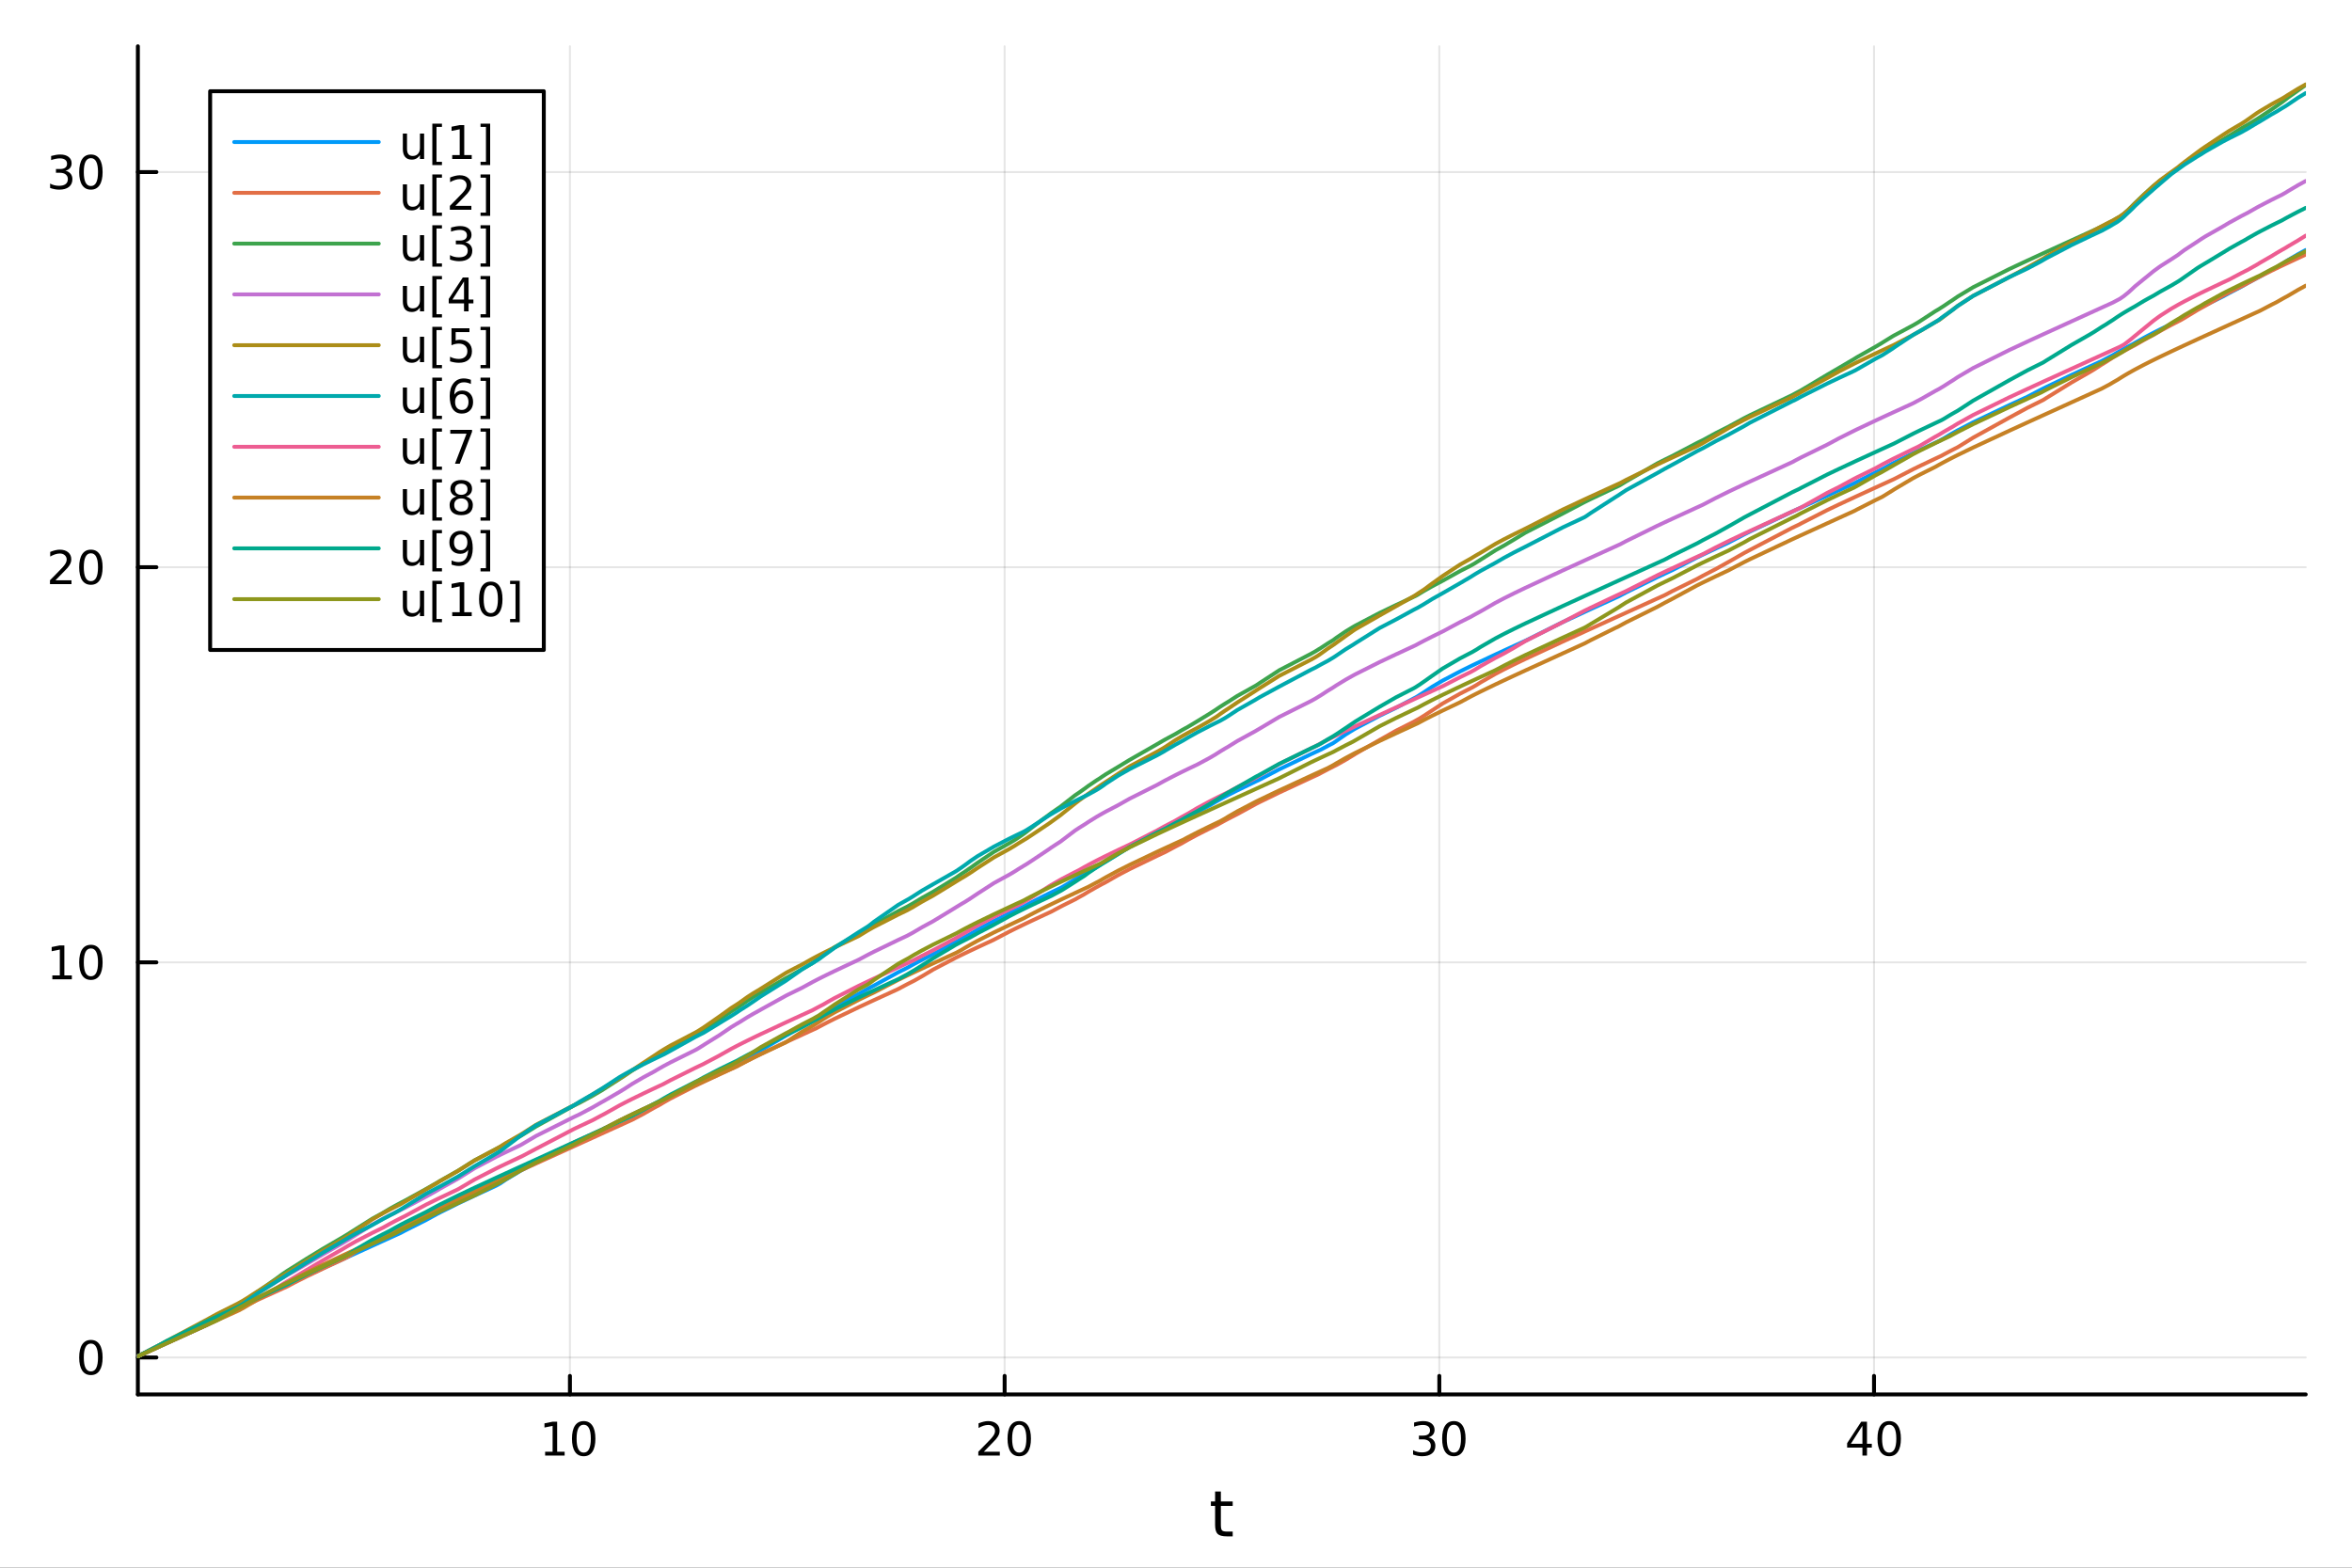 <?xml version="1.0" encoding="utf-8"?>
<svg xmlns="http://www.w3.org/2000/svg" xmlns:xlink="http://www.w3.org/1999/xlink" width="600" height="400" viewBox="0 0 2400 1600">
<rect x="0" y="0" width="2400" height="1600" fill="#333333" stroke="none"/>
<defs>
  <clipPath id="clip350">
    <rect x="0" y="0" width="2400" height="1600"/>
  </clipPath>
</defs>
<path clip-path="url(#clip350)" d="M0 1600 L2400 1600 L2400 0 L0 0  Z" fill="#ffffff" fill-rule="evenodd" fill-opacity="1"/>
<defs>
  <clipPath id="clip351">
    <rect x="480" y="0" width="1681" height="1600"/>
  </clipPath>
</defs>
<path clip-path="url(#clip350)" d="M140.696 1423.18 L2352.76 1423.18 L2352.76 47.244 L140.696 47.244  Z" fill="#ffffff" fill-rule="evenodd" fill-opacity="1"/>
<defs>
  <clipPath id="clip352">
    <rect x="140" y="47" width="2213" height="1377"/>
  </clipPath>
</defs>
<polyline clip-path="url(#clip352)" style="stroke:#000000; stroke-linecap:round; stroke-linejoin:round; stroke-width:2; stroke-opacity:0.1; fill:none" points="581.563,1423.18 581.563,47.244 "/>
<polyline clip-path="url(#clip352)" style="stroke:#000000; stroke-linecap:round; stroke-linejoin:round; stroke-width:2; stroke-opacity:0.1; fill:none" points="1025.13,1423.18 1025.13,47.244 "/>
<polyline clip-path="url(#clip352)" style="stroke:#000000; stroke-linecap:round; stroke-linejoin:round; stroke-width:2; stroke-opacity:0.1; fill:none" points="1468.69,1423.18 1468.69,47.244 "/>
<polyline clip-path="url(#clip352)" style="stroke:#000000; stroke-linecap:round; stroke-linejoin:round; stroke-width:2; stroke-opacity:0.1; fill:none" points="1912.26,1423.18 1912.26,47.244 "/>
<polyline clip-path="url(#clip350)" style="stroke:#000000; stroke-linecap:round; stroke-linejoin:round; stroke-width:4; stroke-opacity:1; fill:none" points="140.696,1423.18 2352.76,1423.18 "/>
<polyline clip-path="url(#clip350)" style="stroke:#000000; stroke-linecap:round; stroke-linejoin:round; stroke-width:4; stroke-opacity:1; fill:none" points="581.563,1423.18 581.563,1404.28 "/>
<polyline clip-path="url(#clip350)" style="stroke:#000000; stroke-linecap:round; stroke-linejoin:round; stroke-width:4; stroke-opacity:1; fill:none" points="1025.13,1423.18 1025.13,1404.28 "/>
<polyline clip-path="url(#clip350)" style="stroke:#000000; stroke-linecap:round; stroke-linejoin:round; stroke-width:4; stroke-opacity:1; fill:none" points="1468.69,1423.18 1468.69,1404.28 "/>
<polyline clip-path="url(#clip350)" style="stroke:#000000; stroke-linecap:round; stroke-linejoin:round; stroke-width:4; stroke-opacity:1; fill:none" points="1912.26,1423.18 1912.26,1404.28 "/>
<path clip-path="url(#clip350)" d="M556.251 1481.64 L563.89 1481.64 L563.89 1455.28 L555.58 1456.95 L555.58 1452.69 L563.844 1451.02 L568.52 1451.02 L568.52 1481.64 L576.158 1481.64 L576.158 1485.58 L556.251 1485.58 L556.251 1481.64 Z" fill="#000000" fill-rule="nonzero" fill-opacity="1" /><path clip-path="url(#clip350)" d="M595.603 1454.1 Q591.992 1454.1 590.163 1457.66 Q588.357 1461.2 588.357 1468.33 Q588.357 1475.44 590.163 1479.01 Q591.992 1482.55 595.603 1482.55 Q599.237 1482.55 601.043 1479.01 Q602.871 1475.44 602.871 1468.33 Q602.871 1461.2 601.043 1457.66 Q599.237 1454.1 595.603 1454.1 M595.603 1450.39 Q601.413 1450.39 604.468 1455 Q607.547 1459.58 607.547 1468.33 Q607.547 1477.06 604.468 1481.67 Q601.413 1486.25 595.603 1486.25 Q589.793 1486.25 586.714 1481.67 Q583.658 1477.06 583.658 1468.33 Q583.658 1459.58 586.714 1455 Q589.793 1450.39 595.603 1450.39 Z" fill="#000000" fill-rule="nonzero" fill-opacity="1" /><path clip-path="url(#clip350)" d="M1003.9 1481.64 L1020.22 1481.64 L1020.22 1485.58 L998.276 1485.58 L998.276 1481.64 Q1000.94 1478.89 1005.52 1474.26 Q1010.13 1469.61 1011.31 1468.27 Q1013.55 1465.74 1014.43 1464.01 Q1015.34 1462.25 1015.34 1460.56 Q1015.34 1457.8 1013.39 1456.07 Q1011.47 1454.33 1008.37 1454.33 Q1006.17 1454.33 1003.72 1455.09 Q1001.29 1455.86 998.507 1457.41 L998.507 1452.69 Q1001.33 1451.55 1003.79 1450.97 Q1006.24 1450.39 1008.28 1450.39 Q1013.65 1450.39 1016.84 1453.08 Q1020.03 1455.77 1020.03 1460.26 Q1020.03 1462.39 1019.22 1464.31 Q1018.44 1466.2 1016.33 1468.8 Q1015.75 1469.47 1012.65 1472.69 Q1009.55 1475.88 1003.9 1481.64 Z" fill="#000000" fill-rule="nonzero" fill-opacity="1" /><path clip-path="url(#clip350)" d="M1040.03 1454.1 Q1036.42 1454.1 1034.6 1457.66 Q1032.79 1461.2 1032.79 1468.33 Q1032.79 1475.44 1034.6 1479.01 Q1036.42 1482.55 1040.03 1482.55 Q1043.67 1482.55 1045.47 1479.01 Q1047.3 1475.44 1047.3 1468.33 Q1047.3 1461.2 1045.47 1457.66 Q1043.67 1454.1 1040.03 1454.1 M1040.03 1450.39 Q1045.84 1450.39 1048.9 1455 Q1051.98 1459.58 1051.98 1468.33 Q1051.98 1477.06 1048.9 1481.67 Q1045.84 1486.25 1040.03 1486.25 Q1034.22 1486.25 1031.15 1481.67 Q1028.09 1477.06 1028.09 1468.33 Q1028.09 1459.58 1031.15 1455 Q1034.22 1450.39 1040.03 1450.39 Z" fill="#000000" fill-rule="nonzero" fill-opacity="1" /><path clip-path="url(#clip350)" d="M1457.53 1466.95 Q1460.89 1467.66 1462.77 1469.93 Q1464.66 1472.2 1464.66 1475.53 Q1464.66 1480.65 1461.15 1483.45 Q1457.63 1486.25 1451.15 1486.25 Q1448.97 1486.25 1446.65 1485.81 Q1444.36 1485.39 1441.91 1484.54 L1441.91 1480.02 Q1443.85 1481.16 1446.17 1481.74 Q1448.48 1482.32 1451.01 1482.32 Q1455.4 1482.32 1457.7 1480.58 Q1460.01 1478.84 1460.01 1475.53 Q1460.01 1472.48 1457.86 1470.77 Q1455.73 1469.03 1451.91 1469.03 L1447.88 1469.03 L1447.88 1465.19 L1452.09 1465.19 Q1455.54 1465.19 1457.37 1463.82 Q1459.2 1462.43 1459.2 1459.84 Q1459.2 1457.18 1457.3 1455.77 Q1455.43 1454.33 1451.91 1454.33 Q1449.99 1454.33 1447.79 1454.75 Q1445.59 1455.16 1442.95 1456.04 L1442.95 1451.88 Q1445.61 1451.14 1447.93 1450.77 Q1450.27 1450.39 1452.33 1450.39 Q1457.65 1450.39 1460.75 1452.83 Q1463.85 1455.23 1463.85 1459.35 Q1463.85 1462.22 1462.21 1464.21 Q1460.57 1466.18 1457.53 1466.95 Z" fill="#000000" fill-rule="nonzero" fill-opacity="1" /><path clip-path="url(#clip350)" d="M1483.53 1454.1 Q1479.92 1454.1 1478.09 1457.66 Q1476.28 1461.2 1476.28 1468.33 Q1476.28 1475.44 1478.09 1479.01 Q1479.92 1482.55 1483.53 1482.55 Q1487.16 1482.55 1488.97 1479.01 Q1490.8 1475.44 1490.8 1468.33 Q1490.8 1461.2 1488.97 1457.66 Q1487.16 1454.1 1483.53 1454.1 M1483.53 1450.39 Q1489.34 1450.39 1492.4 1455 Q1495.47 1459.58 1495.47 1468.33 Q1495.47 1477.06 1492.4 1481.67 Q1489.34 1486.25 1483.53 1486.25 Q1477.72 1486.25 1474.64 1481.67 Q1471.59 1477.06 1471.59 1468.33 Q1471.59 1459.58 1474.64 1455 Q1477.72 1450.39 1483.53 1450.39 Z" fill="#000000" fill-rule="nonzero" fill-opacity="1" /><path clip-path="url(#clip350)" d="M1900.43 1455.09 L1888.62 1473.54 L1900.43 1473.54 L1900.43 1455.09 M1899.2 1451.02 L1905.08 1451.02 L1905.08 1473.54 L1910.01 1473.54 L1910.01 1477.43 L1905.08 1477.43 L1905.08 1485.58 L1900.43 1485.58 L1900.43 1477.43 L1884.83 1477.43 L1884.83 1472.92 L1899.2 1451.02 Z" fill="#000000" fill-rule="nonzero" fill-opacity="1" /><path clip-path="url(#clip350)" d="M1927.74 1454.1 Q1924.13 1454.1 1922.3 1457.66 Q1920.5 1461.2 1920.5 1468.33 Q1920.5 1475.44 1922.3 1479.01 Q1924.13 1482.55 1927.74 1482.55 Q1931.38 1482.55 1933.18 1479.01 Q1935.01 1475.44 1935.01 1468.33 Q1935.01 1461.2 1933.18 1457.66 Q1931.38 1454.1 1927.74 1454.1 M1927.74 1450.39 Q1933.55 1450.39 1936.61 1455 Q1939.69 1459.58 1939.69 1468.33 Q1939.69 1477.06 1936.61 1481.67 Q1933.55 1486.25 1927.74 1486.25 Q1921.93 1486.25 1918.85 1481.67 Q1915.8 1477.06 1915.8 1468.33 Q1915.8 1459.58 1918.85 1455 Q1921.93 1450.39 1927.74 1450.39 Z" fill="#000000" fill-rule="nonzero" fill-opacity="1" /><path clip-path="url(#clip350)" d="M1245.79 1522.27 L1245.79 1532.4 L1257.85 1532.4 L1257.85 1536.95 L1245.79 1536.95 L1245.79 1556.3 Q1245.79 1560.66 1246.96 1561.9 Q1248.17 1563.14 1251.83 1563.14 L1257.85 1563.14 L1257.85 1568.04 L1251.83 1568.04 Q1245.05 1568.04 1242.48 1565.53 Q1239.9 1562.98 1239.9 1556.3 L1239.9 1536.95 L1235.6 1536.95 L1235.6 1532.4 L1239.9 1532.4 L1239.9 1522.27 L1245.79 1522.27 Z" fill="#000000" fill-rule="nonzero" fill-opacity="1" /><polyline clip-path="url(#clip352)" style="stroke:#000000; stroke-linecap:round; stroke-linejoin:round; stroke-width:2; stroke-opacity:0.1; fill:none" points="140.696,1385.46 2352.76,1385.46 "/>
<polyline clip-path="url(#clip352)" style="stroke:#000000; stroke-linecap:round; stroke-linejoin:round; stroke-width:2; stroke-opacity:0.1; fill:none" points="140.696,982.179 2352.76,982.179 "/>
<polyline clip-path="url(#clip352)" style="stroke:#000000; stroke-linecap:round; stroke-linejoin:round; stroke-width:2; stroke-opacity:0.1; fill:none" points="140.696,578.894 2352.76,578.894 "/>
<polyline clip-path="url(#clip352)" style="stroke:#000000; stroke-linecap:round; stroke-linejoin:round; stroke-width:2; stroke-opacity:0.1; fill:none" points="140.696,175.609 2352.76,175.609 "/>
<polyline clip-path="url(#clip350)" style="stroke:#000000; stroke-linecap:round; stroke-linejoin:round; stroke-width:4; stroke-opacity:1; fill:none" points="140.696,1423.18 140.696,47.244 "/>
<polyline clip-path="url(#clip350)" style="stroke:#000000; stroke-linecap:round; stroke-linejoin:round; stroke-width:4; stroke-opacity:1; fill:none" points="140.696,1385.46 159.593,1385.46 "/>
<polyline clip-path="url(#clip350)" style="stroke:#000000; stroke-linecap:round; stroke-linejoin:round; stroke-width:4; stroke-opacity:1; fill:none" points="140.696,982.179 159.593,982.179 "/>
<polyline clip-path="url(#clip350)" style="stroke:#000000; stroke-linecap:round; stroke-linejoin:round; stroke-width:4; stroke-opacity:1; fill:none" points="140.696,578.894 159.593,578.894 "/>
<polyline clip-path="url(#clip350)" style="stroke:#000000; stroke-linecap:round; stroke-linejoin:round; stroke-width:4; stroke-opacity:1; fill:none" points="140.696,175.609 159.593,175.609 "/>
<path clip-path="url(#clip350)" d="M92.751 1371.26 Q89.14 1371.26 87.311 1374.83 Q85.506 1378.37 85.506 1385.5 Q85.506 1392.61 87.311 1396.17 Q89.14 1399.71 92.751 1399.71 Q96.385 1399.71 98.191 1396.17 Q100.02 1392.61 100.02 1385.5 Q100.02 1378.37 98.191 1374.83 Q96.385 1371.26 92.751 1371.26 M92.751 1367.56 Q98.561 1367.56 101.617 1372.17 Q104.696 1376.75 104.696 1385.5 Q104.696 1394.23 101.617 1398.83 Q98.561 1403.42 92.751 1403.42 Q86.941 1403.42 83.862 1398.83 Q80.807 1394.23 80.807 1385.5 Q80.807 1376.75 83.862 1372.17 Q86.941 1367.56 92.751 1367.56 Z" fill="#000000" fill-rule="nonzero" fill-opacity="1" /><path clip-path="url(#clip350)" d="M53.4 995.524 L61.038 995.524 L61.038 969.158 L52.728 970.825 L52.728 966.566 L60.992 964.899 L65.668 964.899 L65.668 995.524 L73.307 995.524 L73.307 999.459 L53.4 999.459 L53.4 995.524 Z" fill="#000000" fill-rule="nonzero" fill-opacity="1" /><path clip-path="url(#clip350)" d="M92.751 967.978 Q89.14 967.978 87.311 971.543 Q85.506 975.084 85.506 982.214 Q85.506 989.32 87.311 992.885 Q89.14 996.427 92.751 996.427 Q96.385 996.427 98.191 992.885 Q100.02 989.32 100.02 982.214 Q100.02 975.084 98.191 971.543 Q96.385 967.978 92.751 967.978 M92.751 964.274 Q98.561 964.274 101.617 968.881 Q104.696 973.464 104.696 982.214 Q104.696 990.941 101.617 995.547 Q98.561 1000.13 92.751 1000.13 Q86.941 1000.13 83.862 995.547 Q80.807 990.941 80.807 982.214 Q80.807 973.464 83.862 968.881 Q86.941 964.274 92.751 964.274 Z" fill="#000000" fill-rule="nonzero" fill-opacity="1" /><path clip-path="url(#clip350)" d="M56.617 592.239 L72.936 592.239 L72.936 596.174 L50.992 596.174 L50.992 592.239 Q53.654 589.484 58.237 584.855 Q62.844 580.202 64.025 578.86 Q66.27 576.336 67.149 574.6 Q68.052 572.841 68.052 571.151 Q68.052 568.397 66.108 566.661 Q64.186 564.924 61.085 564.924 Q58.886 564.924 56.432 565.688 Q54.001 566.452 51.224 568.003 L51.224 563.281 Q54.048 562.147 56.501 561.568 Q58.955 560.989 60.992 560.989 Q66.362 560.989 69.557 563.674 Q72.751 566.36 72.751 570.85 Q72.751 572.98 71.941 574.901 Q71.154 576.799 69.048 579.392 Q68.469 580.063 65.367 583.281 Q62.265 586.475 56.617 592.239 Z" fill="#000000" fill-rule="nonzero" fill-opacity="1" /><path clip-path="url(#clip350)" d="M92.751 564.693 Q89.14 564.693 87.311 568.258 Q85.506 571.799 85.506 578.929 Q85.506 586.035 87.311 589.6 Q89.14 593.142 92.751 593.142 Q96.385 593.142 98.191 589.6 Q100.02 586.035 100.02 578.929 Q100.02 571.799 98.191 568.258 Q96.385 564.693 92.751 564.693 M92.751 560.989 Q98.561 560.989 101.617 565.596 Q104.696 570.179 104.696 578.929 Q104.696 587.656 101.617 592.262 Q98.561 596.846 92.751 596.846 Q86.941 596.846 83.862 592.262 Q80.807 587.656 80.807 578.929 Q80.807 570.179 83.862 565.596 Q86.941 560.989 92.751 560.989 Z" fill="#000000" fill-rule="nonzero" fill-opacity="1" /><path clip-path="url(#clip350)" d="M66.756 174.255 Q70.112 174.973 71.987 177.241 Q73.885 179.51 73.885 182.843 Q73.885 187.959 70.367 190.76 Q66.849 193.561 60.367 193.561 Q58.191 193.561 55.876 193.121 Q53.585 192.704 51.131 191.848 L51.131 187.334 Q53.075 188.468 55.39 189.047 Q57.705 189.626 60.228 189.626 Q64.626 189.626 66.918 187.889 Q69.233 186.153 69.233 182.843 Q69.233 179.788 67.08 178.075 Q64.95 176.339 61.131 176.339 L57.103 176.339 L57.103 172.496 L61.316 172.496 Q64.765 172.496 66.594 171.13 Q68.423 169.741 68.423 167.149 Q68.423 164.487 66.525 163.075 Q64.65 161.64 61.131 161.64 Q59.21 161.64 57.011 162.056 Q54.812 162.473 52.173 163.353 L52.173 159.186 Q54.835 158.445 57.15 158.075 Q59.487 157.704 61.548 157.704 Q66.872 157.704 69.974 160.135 Q73.075 162.542 73.075 166.663 Q73.075 169.533 71.432 171.524 Q69.788 173.491 66.756 174.255 Z" fill="#000000" fill-rule="nonzero" fill-opacity="1" /><path clip-path="url(#clip350)" d="M92.751 161.408 Q89.14 161.408 87.311 164.973 Q85.506 168.515 85.506 175.644 Q85.506 182.751 87.311 186.315 Q89.14 189.857 92.751 189.857 Q96.385 189.857 98.191 186.315 Q100.02 182.751 100.02 175.644 Q100.02 168.515 98.191 164.973 Q96.385 161.408 92.751 161.408 M92.751 157.704 Q98.561 157.704 101.617 162.311 Q104.696 166.894 104.696 175.644 Q104.696 184.371 101.617 188.977 Q98.561 193.561 92.751 193.561 Q86.941 193.561 83.862 188.977 Q80.807 184.371 80.807 175.644 Q80.807 166.894 83.862 162.311 Q86.941 157.704 92.751 157.704 Z" fill="#000000" fill-rule="nonzero" fill-opacity="1" /><polyline clip-path="url(#clip352)" style="stroke:#009af9; stroke-linecap:round; stroke-linejoin:round; stroke-width:4; stroke-opacity:1; fill:none" points="140.696,1384.24 140.696,1384.24 160.134,1374.22 170.029,1369.42 211.235,1350.24 221.014,1345.76 223.518,1344.62 242.37,1336.02 243.516,1335.5 248.127,1333.4 248.52,1333.22 253.486,1330.56 253.772,1330.4 257.633,1328.39 262.81,1325.76 280.165,1317.29 281.28,1316.76 288.343,1313.42 292.987,1311.25 299.804,1308.08 312.793,1302.08 329.454,1294.45 350.306,1284.94 351.395,1284.44 354.81,1282.89 355.707,1282.48 357.386,1281.71 363.356,1279 379.779,1271.52 390.652,1266.58 397.809,1263.32 402.391,1261.24 408.846,1258.31 413.171,1255.98 434.55,1245.24 446.269,1238.82 448.731,1237.54 467.279,1228.31 467.759,1228.08 484.138,1220.33 506.203,1210.12 510.271,1207.91 510.542,1207.74 515.32,1204.46 516.102,1203.94 530.78,1195.1 532.553,1194.12 546.873,1186.59 585.454,1168.13 586.498,1167.65 591.579,1164.89 604.897,1158.04 613.701,1153.73 616.781,1151.98 632.25,1143.79 637.857,1140.98 645.047,1137.46 656.509,1131.99 666.754,1127.19 673.059,1124.26 676.813,1122.53 677.751,1122.1 684.13,1119.16 709.613,1107.5 712.208,1106.31 717.831,1103.3 718.723,1102.83 733.859,1094.2 734.667,1093.77 746.202,1087.82 751.621,1085.14 752.061,1084.88 754.994,1083.21 762.753,1078.96 768.225,1076.1 775.651,1072.35 776.431,1071.89 801.828,1057.01 802.069,1056.89 803.913,1055.93 818.497,1047.64 829.125,1041.37 829.744,1041.02 833.389,1038.71 835.523,1037.41 836.318,1036.86 840.184,1034.28 844.388,1031.62 851.791,1027.24 875.907,1014.58 876.519,1014.22 884.747,1009.62 886.226,1008.82 887.486,1008.15 891.74,1005.91 916.429,992.39 925.849,987.718 926.929,987.096 932.002,984.254 932.959,983.731 940.875,979.533 952.096,973.877 952.512,973.634 974.892,961.677 975.802,961.222 980.806,958.342 984.959,956.046 990.13,953.282 997.499,948.918 1014.23,939.95 1029.7,932.308 1035.42,929.57 1039.03,927.862 1044.75,925.172 1047.13,923.85 1051.28,921.611 1062.43,915.859 1069.89,912.166 1072.67,910.817 1082.06,906.321 1082.77,905.981 1084.46,905.034 1096.9,897.545 1101.18,895.175 1105.99,892.596 1107.03,892.047 1110.36,890.034 1118.69,885.292 1122.39,882.973 1124.91,881.237 1128.5,878.87 1140.95,871.419 1152.75,864.236 1180.85,849.607 1187.12,846.576 1189.02,845.504 1199.43,839.889 1205.66,836.695 1207.09,835.976 1212.38,833.35 1221.98,828.697 1234.38,821.969 1240.39,818.414 1242.19,817.386 1244.91,815.87 1249.82,813.207 1253.51,811.264 1262.6,806.642 1281.12,797.67 1282.46,797.033 1285.56,795.575 1305.38,785.167 1337.67,769.747 1342.5,767.507 1345.36,766.189 1348.14,764.904 1354.84,761.296 1360.24,758.496 1360.64,758.254 1363.25,756.488 1363.73,756.128 1373.05,749.656 1380.69,744.934 1381.68,744.352 1383.21,743.461 1407.73,730.504 1424.59,722.365 1442.63,712.807 1444.46,711.887 1446.75,710.55 1448.48,709.409 1452.7,706.735 1453.11,706.445 1461.56,700.853 1472.03,694.671 1489.81,685.289 1500.82,679.866 1502.28,679.164 1505.1,677.81 1506.19,677.288 1510.62,675.184 1526.01,667.977 1534.81,663.912 1545,659.229 1556.53,653.952 1594.51,634.991 1616.67,624.678 1617.18,624.443 1618.93,623.64 1623.09,621.727 1647.56,610.533 1652.1,608.464 1653.36,607.778 1659.37,604.586 1691.34,588.931 1698.84,585.419 1706.11,582.048 1731.99,568.767 1737.73,566.004 1750.95,559.756 1764.2,553.602 1765.4,552.942 1779.79,545.415 1785.83,542.416 1828.69,522.228 1832.66,520.402 1836,518.873 1837.44,518.213 1838.17,517.878 1864.72,505.756 1876.59,500.348 1892.32,493.19 1894.85,491.825 1913.76,482.189 1920.4,478.971 1921.39,478.409 1931,473.172 1931.78,472.764 1932.56,472.351 1952.16,462.564 1957.15,460.174 1960.31,458.67 1974.77,451.89 1978.44,450.188 1978.45,450.184 1980.97,448.805 1983.47,447.459 1989.78,443.654 1991.98,442.387 1997.68,439.21 1997.71,439.197 2013.43,431.038 2050.53,413.379 2068.81,404.966 2082.99,397.532 2084.37,396.838 2085.71,396.166 2088.13,394.967 2113.77,382.708 2133.13,373.745 2137.23,371.862 2144.61,368.478 2149.23,365.988 2152.39,364.326 2156.01,362.459 2159.77,360.241 2160.79,359.653 2162.94,358.436 2163.33,358.217 2165.15,357.203 2166.93,356.225 2167.31,356.021 2168.34,355.461 2171.26,353.903 2171.95,353.543 2175.59,351.647 2176.54,351.155 2178.39,350.05 2179,349.694 2187.42,344.928 2191.7,342.625 2196.94,339.895 2197.76,339.471 2203.26,336.695 2205.16,335.748 2215.54,330.69 2222.44,326.861 2222.7,326.719 2223.97,325.925 2225.2,325.17 2229.16,322.8 2242.27,315.541 2245.62,313.793 2250.12,311.493 2268.28,302.607 2274.86,298.97 2287.07,292.632 2290.46,290.65 2293.59,288.875 2302.91,283.849 2306.05,282.221 2317.86,275.479 2323.02,272.727 2328.31,269.564 2332.1,267.08 2334.42,265.627 2344.77,259.555 2352.76,255.228 "/>
<polyline clip-path="url(#clip352)" style="stroke:#e26f46; stroke-linecap:round; stroke-linejoin:round; stroke-width:4; stroke-opacity:1; fill:none" points="140.696,1384.24 140.696,1384.24 160.134,1375.4 170.029,1370.18 211.235,1350.36 221.014,1345.84 223.518,1344.69 242.37,1336.05 243.516,1335.53 248.127,1333.42 248.52,1333.24 253.486,1330.98 253.772,1330.85 257.633,1329.09 262.81,1326.73 280.165,1318.83 281.28,1318.32 288.343,1315.11 292.987,1313 299.804,1309.36 312.793,1302.8 329.454,1294.79 350.306,1285.07 351.395,1284.57 354.81,1282.71 355.707,1282.15 357.386,1281.11 363.356,1277.11 379.779,1267.46 390.652,1261.75 397.809,1258.16 402.391,1255.53 408.846,1252 413.171,1249.72 434.55,1239.11 446.269,1233.55 448.731,1232.4 467.279,1223.8 467.759,1223.58 484.138,1216.07 506.203,1206 510.271,1204.15 510.542,1204.03 515.32,1201.85 516.102,1201.5 530.78,1194.82 532.553,1194.01 546.873,1187.5 585.454,1169.95 586.498,1169.48 591.579,1167.17 604.897,1161.12 613.701,1157.11 616.781,1155.71 632.25,1148.68 637.857,1146.13 645.047,1142.86 656.509,1136.84 666.754,1130.99 673.059,1127.62 676.813,1125.36 677.751,1124.81 684.13,1121.2 709.613,1108.14 712.208,1106.89 717.831,1104.2 718.723,1103.77 733.859,1096.67 734.667,1096.29 746.202,1090.96 751.621,1088.47 752.061,1088.27 754.994,1086.67 762.753,1082.6 768.225,1079.82 775.651,1076.16 776.431,1075.78 801.828,1063.75 802.069,1063.64 803.913,1062.78 818.497,1056.05 829.125,1051.18 829.744,1050.9 833.389,1049.23 835.523,1048.07 836.318,1047.64 840.184,1045.6 844.388,1043.42 851.791,1039.7 875.907,1028.14 876.519,1027.85 884.747,1024.02 886.226,1023.33 887.486,1022.75 891.74,1020.78 916.429,1009.46 925.849,1004.46 926.929,1003.91 932.002,1001.34 932.959,1000.86 940.875,996.364 952.096,989.629 952.512,989.394 974.892,977.673 975.802,977.224 980.806,974.777 984.959,972.773 990.13,970.305 997.499,966.829 1014.23,959.055 1029.7,950.932 1035.42,948.086 1039.03,946.323 1044.75,943.561 1047.13,942.421 1051.28,940.453 1062.43,935.224 1069.89,931.76 1072.67,930.477 1082.06,925.459 1082.77,925.088 1084.46,924.218 1096.9,918.016 1101.18,915.592 1105.99,912.964 1107.03,912.313 1110.36,910.286 1118.69,905.516 1122.39,903.498 1124.91,902.157 1128.5,900.28 1140.95,893.16 1152.75,886.99 1180.85,873.398 1187.12,870.467 1189.02,869.585 1199.43,864.013 1205.66,860.838 1207.09,859.996 1212.38,856.98 1221.98,851.818 1234.38,845.551 1240.39,842.62 1242.19,841.75 1244.91,840.214 1249.82,837.522 1253.51,835.561 1262.6,830.905 1281.12,820.754 1282.46,820.065 1285.56,818.495 1305.38,808.842 1337.67,793.822 1342.5,791.607 1345.36,790.3 1348.14,788.787 1354.84,785.261 1360.24,782.511 1360.64,782.309 1363.25,781.006 1363.73,780.768 1373.05,775.528 1380.69,770.906 1381.68,770.334 1383.21,769.324 1407.73,755.252 1424.59,745.746 1442.63,736.643 1444.46,735.591 1446.75,734.303 1448.48,733.346 1452.7,730.717 1453.11,730.468 1461.56,724.931 1472.03,718.035 1489.81,708 1500.82,702.37 1502.28,701.647 1505.1,700.016 1506.19,699.396 1510.62,696.576 1526.01,687.746 1534.81,683.15 1545,678.066 1556.53,672.51 1594.51,654.865 1616.67,644.736 1617.18,644.503 1618.93,643.708 1623.09,641.811 1647.56,630.671 1652.1,628.607 1653.36,628.034 1659.37,625.299 1691.34,610.764 1698.84,607.352 1706.11,603.487 1731.99,590.717 1737.73,587.547 1750.95,580.68 1764.2,573.277 1765.4,572.643 1779.79,564.375 1785.83,561.183 1828.69,538.741 1832.66,536.853 1836,535.279 1837.44,534.475 1838.17,534.071 1864.72,520.498 1876.59,514.83 1892.32,507.486 1894.85,506.318 1913.76,497.623 1920.4,494.585 1921.39,494.133 1931,489.748 1931.78,489.395 1932.56,489.035 1952.16,478.923 1957.15,476.488 1960.31,474.96 1974.77,468.104 1978.44,466.389 1978.45,466.385 1980.97,465.215 1983.47,463.839 1989.78,460.472 1991.98,459.331 1997.68,456.427 1997.71,456.412 2013.43,446.679 2050.53,426.143 2068.81,416.224 2082.99,409.187 2084.37,408.52 2085.71,407.754 2088.13,406.191 2113.77,390.386 2133.13,379.3 2137.23,376.819 2144.61,372.032 2149.23,369.253 2152.39,367.157 2156.01,364.864 2159.77,362.586 2160.79,361.983 2162.94,360.737 2163.33,360.512 2165.15,359.477 2166.93,358.479 2167.31,358.271 2168.34,357.7 2171.26,356.114 2171.95,355.749 2175.59,353.824 2176.54,353.325 2178.39,352.369 2179,352.005 2187.42,347.146 2191.7,344.807 2196.94,342.042 2197.76,341.613 2203.26,338.368 2205.16,337.283 2215.54,331.651 2222.44,328.104 2222.7,327.971 2223.97,327.333 2225.2,326.718 2229.16,324.425 2242.27,316.441 2245.62,314.566 2250.12,312.125 2268.28,301.759 2274.86,298.339 2287.07,292.268 2290.46,290.623 2293.59,288.853 2302.91,283.834 2306.05,282.208 2317.86,276.303 2323.02,273.799 2328.31,271.265 2332.1,269.464 2334.42,268.374 2344.77,263.534 2352.76,259.833 "/>
<polyline clip-path="url(#clip352)" style="stroke:#3da44d; stroke-linecap:round; stroke-linejoin:round; stroke-width:4; stroke-opacity:1; fill:none" points="140.696,1384.24 140.696,1384.24 160.134,1374.22 170.029,1369.42 211.235,1348.54 221.014,1343.23 223.518,1341.93 242.37,1332.56 243.516,1331.91 248.127,1329.35 248.52,1329.1 253.486,1325.64 253.772,1325.42 257.633,1322.28 262.81,1318.4 280.165,1306.26 281.28,1305.48 288.343,1300.27 292.987,1297.15 299.804,1292.91 312.793,1284.7 329.454,1274.53 350.306,1262.41 351.395,1261.74 354.81,1259.68 355.707,1259.16 357.386,1258.03 363.356,1254.24 379.779,1243.9 390.652,1237.94 397.809,1233.68 402.391,1231.11 408.846,1227.64 413.171,1225.39 434.55,1213.61 446.269,1206.93 448.731,1205.4 467.279,1194.96 467.759,1194.67 484.138,1184.36 506.203,1172.67 510.271,1170.66 510.542,1170.5 515.32,1167.79 516.102,1167.36 530.78,1159.63 532.553,1158.59 546.873,1149.74 585.454,1128.42 586.498,1127.9 591.579,1125.44 604.897,1118.2 613.701,1113.06 616.781,1111.1 632.25,1101.15 637.857,1097.51 645.047,1092.63 656.509,1085.72 666.754,1080.13 673.059,1076.38 676.813,1074.25 677.751,1073.64 684.13,1069.71 709.613,1056.02 712.208,1054.51 717.831,1050.9 718.723,1050.27 733.859,1040.71 734.667,1040.17 746.202,1032.25 751.621,1028.93 752.061,1028.63 754.994,1026.68 762.753,1021.27 768.225,1017.79 775.651,1013.42 776.431,1012.91 801.828,998.376 802.069,998.252 803.913,997.303 818.497,989.091 829.125,982.844 829.744,982.443 833.389,979.845 835.523,978.39 836.318,977.79 840.184,974.981 844.388,971.77 851.791,966.635 875.907,952.713 876.519,952.394 884.747,947.575 886.226,946.748 887.486,946.051 891.74,943.747 916.429,929.993 925.849,925.282 926.929,924.657 932.002,921.8 932.959,921.189 940.875,916.396 952.096,910.188 952.512,909.93 974.892,896.17 975.802,895.592 980.806,892.12 984.959,889.425 990.13,885.839 997.499,880.589 1014.23,869.363 1029.7,860.714 1035.42,857.291 1039.03,854.931 1044.75,850.943 1047.13,849.171 1051.28,845.913 1062.43,837.405 1069.89,831.93 1072.67,829.82 1082.06,823.353 1082.77,822.829 1084.46,821.473 1096.9,811.768 1101.18,808.882 1105.99,805.436 1107.03,804.722 1110.36,802.233 1118.69,796.571 1122.39,794.252 1124.91,792.516 1128.5,790.149 1140.95,782.697 1152.75,775.513 1180.85,759.436 1187.12,755.768 1189.02,754.701 1199.43,749.11 1205.66,745.432 1207.09,744.619 1212.38,741.697 1221.98,735.947 1234.38,728.354 1240.39,724.524 1242.19,723.27 1244.91,721.445 1249.82,718.313 1253.51,716.079 1262.6,710.24 1281.12,699.907 1282.46,699.091 1285.56,696.995 1305.38,684.07 1337.67,667.315 1342.5,664.601 1345.36,662.804 1348.14,661.108 1354.84,656.698 1360.24,653.407 1360.64,653.133 1363.25,651.172 1363.73,650.822 1373.05,644.505 1380.69,639.869 1381.68,639.297 1383.21,638.419 1407.73,625.587 1424.59,617.481 1442.63,609.062 1444.46,608.214 1446.75,606.959 1448.48,605.874 1452.7,603.32 1453.11,603.079 1461.56,598.292 1472.03,592.765 1489.81,582.868 1500.82,577.282 1502.28,576.436 1505.1,574.828 1506.19,574.119 1510.62,571.346 1526.01,561.612 1534.81,556.72 1545,550.67 1556.53,543.625 1594.51,524.191 1616.67,512.538 1617.18,512.285 1618.93,511.425 1623.09,509.39 1647.56,497.807 1652.1,495.701 1653.36,495.007 1659.37,491.3 1691.34,472.845 1698.84,469.084 1706.11,465.54 1731.99,451.952 1737.73,449.157 1750.95,441.956 1764.2,435.275 1765.4,434.582 1779.79,426.764 1785.83,423.689 1828.69,403.293 1832.66,401.131 1836,399.363 1837.44,398.61 1838.17,398.165 1864.72,382.339 1876.59,375.431 1892.32,366.172 1894.85,364.588 1913.76,353.911 1920.4,349.971 1921.39,349.318 1931,343.386 1931.78,342.934 1932.56,342.478 1952.16,331.989 1957.15,329.094 1960.31,327.055 1974.77,317.639 1978.44,315.5 1978.45,315.494 1980.97,313.855 1983.47,312.278 1989.78,307.993 1991.98,306.588 1997.68,302.655 1997.71,302.639 2013.43,293.171 2050.53,274.483 2068.81,265.936 2082.99,259.405 2084.37,258.772 2085.71,258.156 2088.13,257.049 2113.77,245.338 2133.13,236.522 2137.23,234.656 2144.61,231.298 2149.23,228.819 2152.39,227.164 2156.01,225.303 2159.77,223.092 2160.79,222.505 2162.94,221.291 2163.33,221.037 2165.15,219.71 2166.93,218.449 2167.31,218.154 2168.34,217.261 2171.26,214.592 2171.95,213.932 2175.59,210.277 2176.54,209.283 2178.39,207.43 2179,206.842 2187.42,198.79 2191.7,194.884 2196.94,190.149 2197.76,189.449 2203.26,185.08 2205.16,183.668 2215.54,176.665 2222.44,171.965 2222.7,171.771 2223.97,170.736 2225.2,169.759 2229.16,166.752 2242.27,158.043 2245.62,155.759 2250.12,152.857 2268.28,142.474 2274.86,138.533 2287.07,130.97 2290.46,129.037 2293.59,127.302 2302.91,121.673 2306.05,119.625 2317.86,111.747 2323.02,108.242 2328.31,104.468 2332.1,101.627 2334.42,99.785 2344.77,92.393 2352.76,86.785 "/>
<polyline clip-path="url(#clip352)" style="stroke:#c271d2; stroke-linecap:round; stroke-linejoin:round; stroke-width:4; stroke-opacity:1; fill:none" points="140.696,1384.24 140.696,1384.24 160.134,1374.22 170.029,1369.42 211.235,1348.54 221.014,1343.23 223.518,1341.93 242.37,1332.56 243.516,1331.91 248.127,1329.35 248.52,1329.1 253.486,1326.05 253.772,1325.85 257.633,1323.28 262.81,1320.03 280.165,1309.2 281.28,1308.47 288.343,1304.09 292.987,1301.4 299.804,1297.63 312.793,1290.01 329.454,1280.23 350.306,1268.33 351.395,1267.66 354.81,1265.62 355.707,1265.1 357.386,1263.98 363.356,1260.22 379.779,1249.91 390.652,1243.96 397.809,1240.27 402.391,1237.98 408.846,1234.81 413.171,1232.72 434.55,1221.39 446.269,1214.83 448.731,1213.32 467.279,1202.96 467.759,1202.67 484.138,1192.39 506.203,1180.73 510.271,1178.72 510.542,1178.58 515.32,1176.26 516.102,1175.88 530.78,1168.91 532.553,1167.93 546.873,1159.43 585.454,1140.09 586.498,1139.6 591.579,1137.21 604.897,1130.12 613.701,1125.04 616.781,1123.35 632.25,1114.35 637.857,1110.91 645.047,1106.23 656.509,1099.53 666.754,1094.05 673.059,1090.35 676.813,1088.24 677.751,1087.72 684.13,1084.31 709.613,1071.66 712.208,1070.2 717.831,1066.7 718.723,1066.08 733.859,1056.67 734.667,1056.14 746.202,1048.28 751.621,1044.99 752.061,1044.73 754.994,1043.03 762.753,1038.15 768.225,1034.95 775.651,1030.86 776.431,1030.37 801.828,1016.31 802.069,1016.18 803.913,1015.25 818.497,1008.11 829.125,1002.3 829.744,1001.97 833.389,1000.08 835.523,998.99 836.318,998.587 840.184,996.645 844.388,994.567 851.791,990.975 875.907,979.632 876.519,979.348 884.747,974.925 886.226,974.154 887.486,973.503 891.74,971.335 916.429,959.366 925.849,954.957 926.929,954.359 932.002,951.614 932.959,951.021 940.875,946.352 952.096,940.26 952.512,940.005 974.892,926.354 975.802,925.778 980.806,922.726 984.959,920.314 990.13,917.014 997.499,912.072 1014.23,901.259 1029.7,892.794 1035.42,889.412 1039.03,887.074 1044.75,883.571 1047.13,882.174 1051.28,879.477 1062.43,872.048 1069.89,867.045 1072.67,865.074 1082.06,858.967 1082.77,858.465 1084.46,857.157 1096.9,847.715 1101.18,844.89 1105.99,841.893 1107.03,841.265 1110.36,839.022 1118.69,833.837 1122.39,831.679 1124.91,830.254 1128.5,828.274 1140.95,821.768 1152.75,815.104 1180.85,801.005 1187.12,797.528 1189.02,796.509 1199.43,791.119 1205.66,788.018 1207.09,787.316 1212.38,784.747 1221.98,780.167 1234.38,773.497 1240.39,769.96 1242.19,768.78 1244.91,767.055 1249.82,764.075 1253.51,761.936 1262.6,756.272 1281.12,746.135 1282.46,745.328 1285.56,743.512 1305.38,731.697 1337.67,715.53 1342.5,712.852 1345.36,711.072 1348.14,709.39 1354.84,705.01 1360.24,701.736 1360.64,701.464 1363.25,699.734 1363.73,699.423 1373.05,693.727 1380.69,689.438 1381.68,688.902 1383.21,688.078 1407.73,675.749 1424.59,667.775 1442.63,659.421 1444.46,658.577 1446.75,657.327 1448.48,656.397 1452.7,654.173 1453.11,653.96 1461.56,649.663 1472.03,644.533 1489.81,635 1500.82,629.529 1502.28,628.695 1505.1,627.107 1506.19,626.502 1510.62,624.102 1526.01,615.212 1534.81,610.597 1545,605.499 1556.53,599.933 1594.51,582.276 1616.67,572.145 1617.18,571.912 1618.93,571.118 1623.09,569.22 1647.56,558.08 1652.1,556.015 1653.36,555.442 1659.37,552.228 1691.34,536.52 1698.84,533.003 1706.11,529.629 1731.99,517.731 1737.73,515.11 1750.95,508.174 1764.2,501.639 1765.4,501.061 1779.79,494.236 1785.83,491.42 1828.69,471.732 1832.66,469.59 1836,467.836 1837.44,467.088 1838.17,466.711 1864.72,453.709 1876.59,447.308 1892.32,439.437 1894.85,438.214 1913.76,429.258 1920.4,426.17 1921.39,425.712 1931,421.279 1931.78,420.922 1932.56,420.559 1952.16,411.582 1957.15,408.902 1960.31,407.244 1974.77,399.019 1978.44,397.077 1978.45,397.071 1980.97,395.55 1983.47,394.077 1989.78,390.009 1991.98,388.667 1997.68,384.868 1997.71,384.853 2013.43,375.619 2050.53,357.115 2068.81,348.592 2082.99,342.069 2084.37,341.437 2085.71,340.821 2088.13,339.715 2113.77,328.01 2133.13,319.195 2137.23,317.33 2144.61,313.971 2149.23,311.872 2152.39,310.434 2156.01,308.788 2159.77,306.764 2160.79,306.223 2162.94,305.099 2163.33,304.86 2165.15,303.602 2166.93,302.403 2167.31,302.12 2168.34,301.26 2171.26,298.925 2171.95,298.337 2175.59,295.03 2176.54,294.119 2178.39,292.415 2179,291.874 2187.42,284.989 2191.7,281.526 2196.94,277.228 2197.76,276.588 2203.26,272.567 2205.16,271.257 2215.54,264.678 2222.44,260.168 2222.7,259.98 2223.97,258.973 2225.2,258.023 2229.16,255.092 2242.27,246.554 2245.62,244.3 2250.12,241.431 2268.28,231.131 2274.86,227.207 2287.07,220.518 2290.46,218.755 2293.59,217.154 2302.91,211.83 2306.05,210.126 2317.86,204.011 2323.02,201.445 2328.31,198.86 2332.1,196.713 2334.42,195.24 2344.77,189.098 2352.76,184.735 "/>
<polyline clip-path="url(#clip352)" style="stroke:#ac8d18; stroke-linecap:round; stroke-linejoin:round; stroke-width:4; stroke-opacity:1; fill:none" points="140.696,1384.24 140.696,1384.24 160.134,1374.22 170.029,1368.7 211.235,1346.72 221.014,1341.34 223.518,1340.03 242.37,1330.59 243.516,1329.94 248.127,1327.37 248.52,1327.12 253.486,1324.06 253.772,1323.86 257.633,1321.29 262.81,1318.03 280.165,1307.19 281.28,1306.46 288.343,1302.08 292.987,1299.39 299.804,1295.08 312.793,1286.8 329.454,1276.59 350.306,1264.45 351.395,1263.77 354.81,1261.71 355.707,1261.1 357.386,1259.84 363.356,1255.62 379.779,1244.56 390.652,1238.34 397.809,1234.53 402.391,1232.18 408.846,1228.94 413.171,1226.46 434.55,1214.02 446.269,1207.18 448.731,1205.62 467.279,1195.06 467.759,1194.76 484.138,1184.4 506.203,1172.69 510.271,1170.34 510.542,1170.18 515.32,1167.14 516.102,1166.66 530.78,1158.3 532.553,1157.2 546.873,1148.05 585.454,1128.12 586.498,1127.62 591.579,1124.8 604.897,1116.94 613.701,1111.55 616.781,1109.78 632.25,1100.5 637.857,1097 645.047,1092.26 656.509,1084.69 666.754,1077.99 673.059,1073.77 676.813,1071.42 677.751,1070.85 684.13,1067.11 709.613,1053.81 712.208,1052.32 717.831,1048.76 718.723,1048.13 733.859,1037.63 734.667,1037.06 746.202,1028.76 751.621,1025.33 752.061,1025.06 754.994,1023.05 762.753,1017.52 768.225,1013.98 775.651,1009.54 776.431,1009.03 801.828,993.017 802.069,992.885 803.913,991.882 818.497,984.339 829.125,978.366 829.744,978.033 833.389,976.103 835.523,974.992 836.318,974.581 840.184,972.609 844.388,970.503 851.791,966.873 875.907,955.467 876.519,955.128 884.747,950.086 886.226,949.227 887.486,948.505 891.74,946.124 916.429,933.482 925.849,928.959 926.929,928.351 932.002,925.564 932.959,924.964 940.875,920.248 952.096,914.112 952.512,913.856 974.892,900.164 975.802,899.587 980.806,896.531 984.959,894.115 990.13,890.812 997.499,885.866 1014.23,875.05 1029.7,866.583 1035.42,863.2 1039.03,860.862 1044.75,857.359 1047.13,855.961 1051.28,853.264 1062.43,845.835 1069.89,840.832 1072.67,838.861 1082.06,832.057 1082.77,831.514 1084.46,830.112 1096.9,820.161 1101.18,816.864 1105.99,813.434 1107.03,812.724 1110.36,810.243 1118.69,804.599 1122.39,801.975 1124.91,800.276 1128.5,797.954 1140.95,789.748 1152.75,782.151 1180.85,767.099 1187.12,763.53 1189.02,762.323 1199.43,755.387 1205.66,751.654 1207.09,750.83 1212.38,747.873 1221.98,742.788 1234.38,735.719 1240.39,732.055 1242.19,730.843 1244.91,728.843 1249.82,725.442 1253.51,723.043 1262.6,716.897 1281.12,705.078 1282.46,704.195 1285.56,702.222 1305.38,689.783 1337.67,673.286 1342.5,670.587 1345.36,668.798 1348.14,666.87 1354.84,662.01 1360.24,658.442 1360.64,658.15 1363.25,656.304 1363.73,655.93 1373.05,649.245 1380.69,643.815 1381.68,643.158 1383.21,642.157 1407.73,628.173 1424.59,618.691 1442.63,608.475 1444.46,607.354 1446.75,605.788 1448.48,604.64 1452.7,601.95 1453.11,601.66 1461.56,595.407 1472.03,587.93 1489.81,576.252 1500.82,570.098 1502.28,569.196 1505.1,567.489 1506.19,566.843 1510.62,564.291 1526.01,555.06 1534.81,550.333 1545,545.151 1556.53,539.526 1594.51,520.146 1616.67,509.775 1617.18,509.539 1618.93,508.734 1623.09,506.815 1647.56,495.605 1652.1,493.534 1653.36,492.959 1659.37,489.739 1691.34,474.015 1698.84,470.497 1706.11,467.122 1731.99,455.222 1737.73,452.142 1750.95,444.505 1764.2,436.678 1765.4,436.017 1779.79,428.477 1785.83,425.474 1828.69,405.276 1832.66,403.12 1836,401.355 1837.44,400.477 1838.17,400.037 1864.72,385.719 1876.59,379.082 1892.32,371.041 1894.85,369.801 1913.76,360.761 1920.4,357.657 1921.39,357.197 1931,352.748 1931.78,352.39 1932.56,352.027 1952.16,341.851 1957.15,339 1960.31,337.253 1974.77,328.748 1978.44,326.759 1978.45,326.753 1980.97,324.989 1983.47,323.084 1989.78,318.121 1991.98,316.522 1997.68,312.165 1997.71,312.147 2013.43,301.947 2050.53,282.682 2068.81,272.928 2082.99,264.999 2084.37,264.273 2085.71,263.451 2088.13,261.798 2113.77,246.833 2133.13,237.146 2137.23,234.835 2144.61,230.855 2149.23,228.459 2152.39,226.852 2156.01,225.038 2159.77,222.868 2160.79,222.291 2162.94,221.097 2163.33,220.846 2165.15,219.535 2166.93,218.287 2167.31,217.995 2168.34,217.109 2171.26,214.707 2171.95,214.105 2175.59,210.729 2176.54,209.801 2178.39,207.907 2179,207.252 2187.42,199.071 2191.7,195.115 2196.94,190.331 2197.76,189.624 2203.26,184.775 2205.16,183.222 2215.54,175.632 2222.44,170.669 2222.7,170.466 2223.97,169.392 2225.2,168.379 2229.16,165.268 2242.27,155.421 2245.62,152.939 2250.12,149.815 2268.28,137.75 2274.86,133.469 2287.07,126.342 2290.46,124.208 2293.59,122.046 2302.91,115.453 2306.05,113.428 2317.86,106.443 2323.02,103.62 2328.31,100.827 2332.1,98.559 2334.42,97.021 2344.77,90.66 2352.76,86.186 "/>
<polyline clip-path="url(#clip352)" style="stroke:#00a9ad; stroke-linecap:round; stroke-linejoin:round; stroke-width:4; stroke-opacity:1; fill:none" points="140.696,1384.24 140.696,1384.24 160.134,1375.4 170.029,1370.9 211.235,1352.17 221.014,1347.01 223.518,1345.51 242.37,1334.1 243.516,1333.47 248.127,1330.61 248.52,1330.34 253.486,1326.64 253.772,1326.43 257.633,1323.77 262.81,1320 280.165,1309.18 281.28,1308.46 288.343,1304.08 292.987,1301.01 299.804,1296.81 312.793,1288.66 329.454,1278.53 350.306,1266.43 351.395,1265.76 354.81,1263.71 355.707,1263.18 357.386,1262.2 363.356,1258.86 379.779,1250.32 390.652,1244.21 397.809,1240.45 402.391,1238.12 408.846,1234.41 413.171,1231.67 434.55,1218.5 446.269,1212.3 448.731,1211.05 467.279,1200.84 467.759,1200.55 484.138,1190.32 506.203,1177.42 510.271,1174.95 510.542,1174.77 515.32,1171.23 516.102,1170.6 530.78,1159.36 532.553,1158.18 546.873,1148.57 585.454,1128.21 586.498,1127.61 591.579,1124.38 604.897,1116.71 613.701,1111.4 616.781,1109.39 632.25,1099.29 637.857,1096.06 645.047,1092.14 656.509,1086.24 666.754,1081.21 673.059,1078.18 676.813,1076.4 677.751,1075.96 684.13,1072.46 709.613,1058.26 712.208,1056.95 717.831,1054.15 718.723,1053.63 733.859,1044.4 734.667,1043.88 746.202,1036.9 751.621,1033.45 752.061,1033.14 754.994,1031.13 762.753,1026.19 768.225,1022.52 775.651,1017.37 776.431,1016.87 801.828,1001.01 802.069,1000.86 803.913,999.541 818.497,989.278 829.125,982.96 829.744,982.612 833.389,980.293 835.523,978.983 836.318,978.432 840.184,975.521 844.388,972.564 851.791,967.205 875.907,951.569 876.519,951.171 884.747,946.106 886.226,945.113 887.486,944.173 891.74,940.789 916.429,923.605 925.849,918.314 926.929,917.732 932.002,914.642 932.959,913.993 940.875,908.939 952.096,902.489 952.512,902.262 974.892,889.53 975.802,888.976 980.806,885.619 984.959,882.656 990.13,878.801 997.499,873.831 1014.23,864.049 1029.7,856.043 1035.42,853.223 1039.03,851.474 1044.75,848.73 1047.13,847.39 1051.28,844.779 1062.43,837.516 1069.89,832.585 1072.67,830.872 1082.06,825.434 1082.77,825.037 1084.46,824.111 1096.9,817.602 1101.18,815.46 1105.99,813.09 1107.03,812.581 1110.36,810.965 1118.69,806.357 1122.39,804.083 1124.91,802.374 1128.5,799.739 1140.95,791.632 1152.75,784.922 1180.85,770.777 1187.12,767.296 1189.02,766.11 1199.43,760.022 1205.66,756.635 1207.09,755.878 1212.38,752.706 1221.98,747.339 1234.38,740.912 1240.39,737.93 1242.19,737.046 1244.91,735.726 1249.82,732.961 1253.51,730.645 1262.6,724.655 1281.12,714.153 1282.46,713.328 1285.56,711.479 1305.38,700.719 1337.67,683.567 1342.5,681.224 1345.36,679.611 1348.14,678.073 1354.84,674.498 1360.24,671.281 1360.64,671.049 1363.25,669.338 1363.73,668.987 1373.05,662.665 1380.69,658.025 1381.68,657.364 1383.21,656.358 1407.73,640.968 1424.59,632.188 1442.63,622.317 1444.46,621.377 1446.75,620.216 1448.48,619.195 1452.7,616.779 1453.11,616.512 1461.56,611.303 1472.03,605.432 1489.81,595.222 1500.82,588.746 1502.28,587.812 1505.1,586.05 1506.19,585.383 1510.62,582.761 1526.01,574.378 1534.81,569.268 1545,563.796 1556.53,557.969 1594.51,538.347 1616.67,527.942 1617.18,527.66 1618.93,526.552 1623.09,523.654 1647.56,507.929 1652.1,505.069 1653.36,504.192 1659.37,500.22 1691.34,482.652 1698.84,478.391 1706.11,474.501 1731.99,460.297 1737.73,457.438 1750.95,450.14 1764.2,443.406 1765.4,442.709 1779.79,434.862 1785.83,431.3 1828.69,409.568 1832.66,407.7 1836,405.859 1837.44,405.078 1838.17,404.685 1864.72,391.345 1876.59,385.719 1892.32,378.404 1894.85,377.023 1913.76,366.153 1920.4,362.697 1921.39,362.105 1931,355.931 1931.78,355.394 1932.56,354.785 1952.16,341.807 1957.15,338.966 1960.31,337.223 1974.77,328.732 1978.44,326.438 1978.45,326.432 1980.97,324.486 1983.47,322.635 1989.78,318.282 1991.98,316.668 1997.68,312.277 1997.71,312.26 2013.43,302.002 2050.53,282.692 2068.81,274.065 2082.99,266.552 2084.37,265.731 2085.71,264.943 2088.13,263.551 2113.77,250.148 2133.13,240.879 2137.23,238.959 2144.61,235.524 2149.23,233.009 2152.39,231.333 2156.01,229.148 2159.77,226.966 2160.79,226.296 2162.94,224.732 2163.33,224.453 2165.15,223.016 2166.93,221.5 2167.31,221.153 2168.34,220.123 2171.26,217.35 2171.95,216.729 2175.59,213.26 2176.54,212.311 2178.39,210.377 2179,209.765 2187.42,202.064 2191.7,198.291 2196.94,193.687 2197.76,192.931 2203.26,188.241 2205.16,186.569 2215.54,177.728 2222.44,172.744 2222.7,172.564 2223.97,171.709 2225.2,170.789 2229.16,167.944 2242.27,159.603 2245.62,157.666 2250.12,154.784 2268.28,144.451 2274.86,141.038 2287.07,134.975 2290.46,133.046 2293.59,131.314 2302.91,125.692 2306.05,123.913 2317.86,116.762 2323.02,113.89 2328.31,110.629 2332.1,108.404 2334.42,106.89 2344.77,99.857 2352.76,95.04 "/>
<polyline clip-path="url(#clip352)" style="stroke:#ed5d92; stroke-linecap:round; stroke-linejoin:round; stroke-width:4; stroke-opacity:1; fill:none" points="140.696,1384.24 140.696,1384.24 160.134,1375.4 170.029,1370.9 211.235,1352.17 221.014,1347.01 223.518,1345.73 242.37,1336.5 243.516,1335.95 248.127,1333.77 248.52,1333.55 253.486,1330.81 253.772,1330.66 257.633,1328.29 262.81,1325.26 280.165,1315.97 281.28,1315.3 288.343,1310.71 292.987,1307.91 299.804,1304.02 312.793,1296.25 329.454,1286.37 350.306,1274.41 351.395,1273.74 354.81,1271.7 355.707,1271.17 357.386,1270.21 363.356,1266.87 379.779,1258.36 390.652,1253.05 397.809,1249.08 402.391,1246.64 408.846,1243.32 413.171,1241.15 434.55,1229.6 446.269,1223.81 448.731,1222.62 467.279,1213.85 467.759,1213.59 484.138,1203.92 506.203,1192.62 510.271,1190.64 510.542,1190.51 515.32,1188.22 516.102,1187.85 530.78,1180.94 532.553,1180.12 546.873,1172.54 585.454,1152.37 586.498,1151.87 591.579,1149.45 604.897,1143.2 613.701,1138.46 616.781,1136.87 632.25,1128.16 637.857,1125.24 645.047,1121.61 656.509,1116.03 666.754,1111.17 673.059,1108.21 676.813,1106.46 677.751,1105.95 684.13,1102.51 709.613,1089.83 712.208,1088.59 717.831,1085.93 718.723,1085.43 733.859,1077.43 734.667,1076.95 746.202,1070.46 751.621,1067.61 752.061,1067.38 754.994,1065.87 762.753,1061.99 768.225,1059.31 775.651,1055.74 776.431,1055.37 801.828,1043.51 802.069,1043.4 803.913,1042.55 818.497,1035.85 829.125,1031 829.744,1030.66 833.389,1028.7 835.523,1027.57 836.318,1027.16 840.184,1025.16 844.388,1022.68 851.791,1018.55 875.907,1006.31 876.519,1006.01 884.747,1002.07 886.226,1001.37 887.486,1000.78 891.74,998.775 916.429,987.336 925.849,983.018 926.929,982.524 932.002,980.204 932.959,979.681 940.875,975.489 952.096,969.837 952.512,969.632 974.892,957.656 975.802,957.119 980.806,954.253 984.959,951.966 990.13,948.793 997.499,944.558 1014.23,935.763 1029.7,928.199 1035.42,925.478 1039.03,923.779 1044.75,920.642 1047.13,919.371 1051.28,916.864 1062.43,909.801 1069.89,904.958 1072.67,903.271 1082.06,897.899 1082.77,897.506 1084.46,896.589 1096.9,890.129 1101.18,887.998 1105.99,885.246 1107.03,884.664 1110.36,882.837 1118.69,878.454 1122.39,876.567 1124.91,875.302 1128.5,873.521 1140.95,867.501 1152.75,861.935 1180.85,847.511 1187.12,844.002 1189.02,842.976 1199.43,837.552 1205.66,833.943 1207.09,833.144 1212.38,830.264 1221.98,824.569 1234.38,817.882 1240.39,814.818 1242.19,813.914 1244.91,812.565 1249.82,810.159 1253.51,808.373 1262.6,803.368 1281.12,793.966 1282.46,793.192 1285.56,791.183 1305.38,779.795 1337.67,763.856 1342.5,761.585 1345.36,760.008 1348.14,758.5 1354.84,754.985 1360.24,752.241 1360.64,752.04 1363.25,750.74 1363.73,750.502 1373.05,745.96 1380.69,742.315 1381.68,741.848 1383.21,741.124 1407.73,729.73 1424.59,722.003 1442.63,713.769 1444.46,712.933 1446.75,711.889 1448.48,711.101 1452.7,709.181 1453.11,708.995 1461.56,705.149 1472.03,700.386 1489.81,691.188 1500.82,685.824 1502.28,685 1505.1,683.43 1506.19,682.735 1510.62,680.011 1526.01,671.398 1534.81,666.872 1545,661.099 1556.53,654.247 1594.51,635.044 1616.67,623.423 1617.18,623.171 1618.93,622.312 1623.09,620.28 1647.56,608.706 1652.1,606.601 1653.36,606.019 1659.37,603.244 1691.34,587.074 1698.84,583.516 1706.11,580.113 1731.99,568.165 1737.73,565.539 1750.95,558.594 1764.2,552.056 1765.4,551.477 1779.79,544.65 1785.83,541.833 1828.69,522.143 1832.66,520.332 1836,518.813 1837.44,518.156 1838.17,517.758 1864.72,502.905 1876.59,497.007 1892.32,488.473 1894.85,487.181 1913.76,477.896 1920.4,474.224 1921.39,473.692 1931,468.696 1931.78,468.303 1932.56,467.905 1952.16,458.36 1957.15,456.005 1960.31,454.251 1974.77,445.724 1978.44,443.732 1978.45,443.726 1980.97,442.176 1983.47,440.676 1989.78,437.053 1991.98,435.838 1997.68,432.317 1997.71,432.303 2013.43,423.549 2050.53,405.422 2068.81,396.948 2082.99,390.443 2084.37,389.813 2085.71,389.198 2088.13,388.093 2113.77,376.399 2133.13,367.587 2137.23,365.722 2144.61,362.364 2149.23,360.265 2152.39,358.827 2156.01,357.181 2159.77,355.472 2160.79,355.008 2162.94,354.033 2163.33,353.855 2165.15,352.868 2166.93,351.913 2167.31,351.68 2168.34,350.95 2171.26,348.704 2171.95,348.197 2175.59,345.278 2176.54,344.459 2178.39,342.922 2179,342.433 2187.42,335.501 2191.7,332.02 2196.94,327.705 2197.76,327.062 2203.26,323.028 2205.16,321.713 2215.54,315.117 2222.44,311.139 2222.7,310.992 2223.97,310.288 2225.2,309.615 2229.16,307.48 2242.27,300.759 2245.62,299.104 2250.12,296.91 2268.28,288.286 2274.86,285.219 2287.07,278.727 2290.46,277.001 2293.59,275.431 2302.91,270.175 2306.05,268.222 2317.86,261.432 2323.02,258.248 2328.31,255.162 2332.1,253.04 2334.42,251.58 2344.77,245.483 2352.76,240.532 "/>
<polyline clip-path="url(#clip352)" style="stroke:#c68125; stroke-linecap:round; stroke-linejoin:round; stroke-width:4; stroke-opacity:1; fill:none" points="140.696,1384.24 140.696,1384.24 160.134,1375.4 170.029,1370.9 211.235,1352.17 221.014,1347.73 223.518,1346.59 242.37,1338.02 243.516,1337.5 248.127,1335.02 248.52,1334.81 253.486,1331.83 253.772,1331.66 257.633,1329.45 262.81,1326.18 280.165,1316.39 281.28,1315.8 288.343,1312.18 292.987,1309.47 299.804,1305.71 312.793,1298.97 329.454,1290.85 350.306,1281.08 351.395,1280.57 354.81,1278.99 355.707,1278.58 357.386,1277.8 363.356,1275.06 379.779,1267.54 390.652,1261.79 397.809,1258.19 402.391,1255.94 408.846,1252.81 413.171,1250.75 434.55,1240.75 446.269,1235.35 448.731,1234.22 467.279,1224.59 467.759,1224.35 484.138,1216.44 506.203,1206.14 510.271,1204.26 510.542,1204.11 515.32,1201.53 516.102,1201.12 530.78,1192.67 532.553,1191.72 546.873,1184.38 585.454,1166.08 586.498,1165.6 591.579,1163.26 604.897,1157.15 613.701,1153.13 616.781,1151.46 632.25,1143.52 637.857,1140.78 645.047,1137.32 656.509,1131.9 666.754,1127.13 673.059,1124.22 676.813,1122.49 677.751,1122.06 684.13,1119.13 709.613,1107.49 712.208,1106.31 717.831,1103.75 718.723,1103.34 733.859,1096.45 734.667,1096.08 746.202,1090.83 751.621,1088.37 752.061,1088.13 754.994,1086.55 762.753,1082.51 768.225,1079.76 775.651,1076.11 776.431,1075.73 801.828,1063.74 802.069,1063.6 803.913,1062.43 818.497,1052.95 829.125,1046.96 829.744,1046.63 833.389,1044.39 835.523,1043.11 836.318,1042.58 840.184,1040.05 844.388,1037.44 851.791,1033.13 875.907,1020.58 876.519,1020.27 884.747,1016.29 886.226,1015.58 887.486,1014.98 891.74,1012.97 916.429,1000.12 925.849,995.566 926.929,995.051 932.002,992.643 932.959,992.192 940.875,988.48 952.096,983.275 952.512,983.082 974.892,972.81 975.802,972.394 980.806,969.701 984.959,967.186 990.13,964.203 997.499,960.172 1014.23,951.651 1029.7,944.209 1035.42,941.516 1039.03,939.831 1044.75,937.17 1047.13,935.859 1051.28,933.635 1062.43,927.913 1069.89,924.233 1072.67,922.887 1082.06,918.401 1082.77,918.062 1084.46,917.264 1096.9,911.45 1101.18,909.47 1105.99,907.249 1107.03,906.768 1110.36,905.234 1118.69,900.783 1122.39,898.873 1124.91,897.378 1128.5,895.312 1140.95,888.593 1152.75,882.644 1180.85,869.277 1187.12,866.368 1189.02,865.491 1199.43,860.698 1205.66,857.84 1207.09,857.186 1212.38,854.338 1221.98,849.396 1234.38,843.303 1240.39,840.427 1242.19,839.57 1244.91,838.286 1249.82,835.576 1253.51,833.295 1262.6,828.046 1281.12,818.372 1282.46,817.704 1285.56,816.179 1305.38,806.703 1337.67,791.777 1342.5,789.567 1345.36,788.263 1348.14,786.991 1354.84,783.933 1360.24,781.034 1360.64,780.822 1363.25,779.237 1363.73,778.951 1373.05,773.643 1380.69,769.57 1381.68,769.056 1383.21,768.266 1407.73,756.251 1424.59,748.36 1442.63,740.047 1444.46,739.205 1446.75,738.156 1448.48,737.213 1452.7,734.961 1453.11,734.746 1461.56,730.408 1472.03,725.245 1489.81,716.794 1500.82,710.878 1502.28,710.128 1505.1,708.688 1506.19,708.136 1510.62,705.924 1526.01,698.47 1534.81,694.324 1545,689.581 1556.53,684.261 1594.51,666.902 1616.67,656.811 1617.18,656.579 1618.93,655.634 1623.09,653.421 1647.56,641.26 1652.1,639.102 1653.36,638.395 1659.37,635.115 1691.34,619.244 1698.84,615.134 1706.11,611.348 1731.99,597.331 1737.73,594.491 1750.95,588.128 1764.2,581.91 1765.4,581.246 1779.79,573.684 1785.83,570.676 1828.69,550.462 1832.66,548.636 1836,547.107 1837.44,546.446 1838.17,546.112 1864.72,533.987 1876.59,528.579 1892.32,521.42 1894.85,520.055 1913.76,510.42 1920.4,507.202 1921.39,506.639 1931,500.693 1931.78,500.171 1932.56,499.646 1952.16,488.041 1957.15,485.394 1960.31,483.754 1974.77,476.55 1978.44,474.47 1978.45,474.464 1980.97,473.077 1983.47,471.723 1989.78,468.401 1991.98,467.272 1997.68,464.397 1997.71,464.385 2013.43,456.747 2050.53,439.499 2068.81,431.139 2082.99,424.676 2084.37,424.048 2085.71,423.436 2088.13,422.336 2113.77,410.667 2133.13,401.862 2137.23,399.998 2144.61,396.641 2149.23,394.163 2152.39,392.509 2156.01,390.345 2159.77,388.181 2160.79,387.606 2162.94,386.229 2163.33,385.982 2165.15,384.846 2166.93,383.758 2167.31,383.531 2168.34,382.912 2171.26,381.201 2171.95,380.809 2175.59,378.753 2176.54,378.224 2178.39,377.212 2179,376.884 2187.42,372.447 2191.7,370.269 2196.94,367.662 2197.76,367.255 2203.26,364.577 2205.16,363.659 2215.54,358.72 2222.44,355.484 2222.7,355.361 2223.97,354.769 2225.2,354.197 2229.16,352.357 2242.27,346.306 2245.62,344.768 2250.12,342.705 2268.28,334.407 2274.86,331.406 2287.07,325.848 2290.46,324.303 2293.59,322.877 2302.91,318.638 2306.05,317.209 2317.86,311.007 2323.02,308.415 2328.31,305.381 2332.1,303.289 2334.42,302.045 2344.77,295.927 2352.76,291.577 "/>
<polyline clip-path="url(#clip352)" style="stroke:#00a98d; stroke-linecap:round; stroke-linejoin:round; stroke-width:4; stroke-opacity:1; fill:none" points="140.696,1384.24 140.696,1384.24 160.134,1374.22 170.029,1368.7 211.235,1348.42 221.014,1343.88 223.518,1342.72 242.37,1334.05 243.516,1333.53 248.127,1331.42 248.52,1331.24 253.486,1328.97 253.772,1328.84 257.633,1327.08 262.81,1324.72 280.165,1316.82 281.28,1316.31 288.343,1313.09 292.987,1310.98 299.804,1307.35 312.793,1300.78 329.454,1292.77 350.306,1283.05 351.395,1282.55 354.81,1280.69 355.707,1280.13 357.386,1279.09 363.356,1275.09 379.779,1265.44 390.652,1259.73 397.809,1256.14 402.391,1253.52 408.846,1249.99 413.171,1247.71 434.55,1237.09 446.269,1230.71 448.731,1229.43 467.279,1220.23 467.759,1220 484.138,1212.25 506.203,1202.05 510.271,1200.18 510.542,1200.06 515.32,1197.87 516.102,1197.51 530.78,1190.81 532.553,1190 546.873,1183.48 585.454,1165.92 586.498,1165.45 591.579,1163.14 604.897,1157.08 613.701,1153.08 616.781,1151.68 632.25,1144.65 637.857,1142.1 645.047,1138.83 656.509,1132.81 666.754,1126.96 673.059,1123.59 676.813,1121.33 677.751,1120.78 684.13,1117.16 709.613,1104.11 712.208,1102.86 717.831,1099.71 718.723,1099.23 733.859,1091.38 734.667,1090.98 746.202,1085.35 751.621,1082.76 752.061,1082.55 754.994,1080.91 762.753,1076.75 768.225,1073.93 775.651,1070.22 776.431,1069.77 801.828,1056.34 802.069,1056.22 803.913,1055.31 818.497,1048.3 829.125,1042.54 829.744,1042.22 833.389,1040.34 835.523,1039.07 836.318,1038.6 840.184,1036.39 844.388,1034.06 851.791,1030.14 875.907,1018.23 876.519,1017.94 884.747,1014.05 886.226,1013.36 887.486,1012.77 891.74,1010.79 916.429,999.407 925.849,994.4 926.929,993.749 932.002,990.783 932.959,990.239 940.875,985.298 952.096,978.153 952.512,977.869 974.892,964.502 975.802,964.015 980.806,961.385 984.959,959.258 990.13,956.665 997.499,952.485 1014.23,943.764 1029.7,935.219 1035.42,932.277 1039.03,930.466 1044.75,927.642 1047.13,926.48 1051.28,924.48 1062.43,919.188 1069.89,915.696 1072.67,914.406 1082.06,909.367 1082.77,908.994 1084.46,907.974 1096.9,900.089 1101.18,897.273 1105.99,894.285 1107.03,893.565 1110.36,891.059 1118.69,885.365 1122.39,883.035 1124.91,881.509 1128.5,879.403 1140.95,871.723 1152.75,864.414 1180.85,849.658 1187.12,846.614 1189.02,845.704 1199.43,840.014 1205.66,836.79 1207.09,835.938 1212.38,832.893 1221.98,827.692 1234.38,820.531 1240.39,816.838 1242.19,815.776 1244.91,813.981 1249.82,810.892 1253.51,808.685 1262.6,803.574 1281.12,792.914 1282.46,792.202 1285.56,790.584 1305.38,779.55 1337.67,763.798 1342.5,761.539 1345.36,760.211 1348.14,758.679 1354.84,754.592 1360.24,751.497 1360.64,751.236 1363.25,749.578 1363.73,749.279 1373.05,743.082 1380.69,737.925 1381.68,737.297 1383.21,736.204 1407.73,721.356 1424.59,711.646 1442.63,702.443 1444.46,701.385 1446.75,699.892 1448.48,698.794 1452.7,695.862 1453.11,695.587 1461.56,689.602 1472.03,682.342 1489.81,671.975 1500.82,666.238 1502.28,665.505 1505.1,663.856 1506.19,663.23 1510.62,660.386 1526.01,651.502 1534.81,646.889 1545,641.792 1556.53,636.227 1594.51,618.572 1616.67,608.441 1617.18,608.208 1618.93,607.413 1623.09,605.516 1647.56,594.376 1652.1,592.311 1653.36,591.738 1659.37,589.003 1691.34,574.468 1698.84,571.056 1706.11,567.191 1731.99,554.421 1737.73,551.251 1750.95,544.384 1764.2,536.981 1765.4,536.347 1779.79,528.079 1785.83,524.887 1828.69,502.445 1832.66,500.557 1836,498.983 1837.44,498.179 1838.17,497.775 1864.72,484.202 1876.59,478.534 1892.32,471.19 1894.85,470.022 1913.76,461.327 1920.4,458.289 1921.39,457.837 1931,453.452 1931.78,453.098 1932.56,452.739 1952.16,442.627 1957.15,440.192 1960.31,438.663 1974.77,431.808 1978.44,430.093 1978.45,430.089 1980.97,428.919 1983.47,427.543 1989.78,423.677 1991.98,422.392 1997.68,419.176 1997.71,419.161 2013.43,408.888 2050.53,387.929 2068.81,377.955 2082.99,370.897 2084.37,370.229 2085.71,369.461 2088.13,367.897 2113.77,352.079 2133.13,340.99 2137.23,338.509 2144.61,333.721 2149.23,330.941 2152.39,328.846 2156.01,326.552 2159.77,323.96 2160.79,323.28 2162.94,321.884 2163.33,321.634 2165.15,320.484 2166.93,319.383 2167.31,319.154 2168.34,318.528 2171.26,316.799 2171.95,316.403 2175.59,314.329 2176.54,313.795 2178.39,312.776 2179,312.392 2187.42,307.306 2191.7,304.882 2196.94,302.032 2197.76,301.591 2203.26,298.278 2205.16,297.174 2215.54,291.46 2222.44,287.337 2222.7,287.185 2223.97,286.348 2225.2,285.552 2229.16,282.735 2242.27,273.559 2245.62,271.477 2250.12,268.801 2268.28,257.855 2274.86,253.8 2287.07,246.95 2290.46,245.156 2293.59,243.265 2302.91,237.975 2306.05,236.28 2317.86,230.19 2323.02,227.631 2328.31,225.052 2332.1,222.908 2334.42,221.636 2344.77,216.178 2352.76,212.163 "/>
<polyline clip-path="url(#clip352)" style="stroke:#8e971d; stroke-linecap:round; stroke-linejoin:round; stroke-width:4; stroke-opacity:1; fill:none" points="140.696,1384.24 140.696,1384.24 160.134,1375.4 170.029,1370.9 211.235,1352.17 221.014,1347.73 223.518,1346.37 242.37,1335.62 243.516,1335.01 248.127,1332.63 248.52,1332.43 253.486,1329.51 253.772,1329.35 257.633,1327.19 262.81,1324.38 280.165,1315.57 281.28,1315.02 288.343,1311.61 292.987,1309.4 299.804,1306.18 312.793,1300.13 329.454,1292.46 350.306,1282.93 351.395,1282.44 354.81,1280.88 355.707,1280.47 357.386,1279.71 363.356,1276.99 379.779,1269.51 390.652,1264.57 397.809,1261.31 402.391,1259.23 408.846,1255.78 413.171,1253.55 434.55,1243.06 446.269,1237.54 448.731,1236.39 467.279,1227.82 467.759,1227.6 484.138,1220.1 506.203,1208.76 510.271,1206.78 510.542,1206.63 515.32,1203.95 516.102,1203.45 530.78,1194.85 532.553,1193.88 546.873,1186.47 585.454,1168.11 586.498,1167.54 591.579,1164.8 604.897,1157.99 613.701,1153.69 616.781,1151.95 632.25,1143.77 637.857,1140.97 645.047,1137.45 656.509,1131.99 666.754,1127.19 673.059,1124.26 676.813,1122.53 677.751,1122.09 684.13,1118.65 709.613,1104.58 712.208,1103.28 717.831,1100.49 718.723,1100.05 733.859,1092.79 734.667,1092.41 746.202,1087.02 751.621,1084.07 752.061,1083.8 754.994,1082 762.753,1077.52 768.225,1074.09 775.651,1069.19 776.431,1068.7 801.828,1054.62 802.069,1054.5 803.913,1053.57 818.497,1045.45 829.125,1040.01 829.744,1039.7 833.389,1037.59 835.523,1036.39 836.318,1035.88 840.184,1033.13 844.388,1030.32 851.791,1025.17 875.907,1009.87 876.519,1009.53 884.747,1005.13 886.226,1004.23 887.486,1003.37 891.74,1000.21 916.429,983.746 925.849,978.576 926.929,978.006 932.002,974.961 932.959,974.404 940.875,969.979 952.096,964.113 952.512,963.902 974.892,953.004 975.802,952.574 980.806,949.811 984.959,947.594 990.13,944.911 997.499,941.203 1014.23,933.117 1029.7,925.869 1035.42,923.219 1039.03,921.557 1044.75,918.925 1047.13,917.623 1051.28,915.415 1062.43,909.721 1069.89,906.053 1072.67,904.712 1082.06,900.235 1082.77,899.896 1084.46,899.099 1096.9,893.293 1101.18,891.315 1105.99,889.095 1107.03,888.614 1110.36,887.081 1118.69,883.263 1122.39,881.566 1124.91,880.198 1128.5,877.986 1140.95,870.915 1152.75,864.772 1180.85,851.207 1187.12,848.278 1189.02,847.397 1199.43,842.584 1205.66,839.718 1207.09,839.061 1212.38,836.637 1221.98,832.246 1234.38,826.589 1240.39,823.851 1242.19,823.029 1244.91,821.792 1249.82,819.555 1253.51,817.875 1262.6,813.742 1281.12,805.317 1282.46,804.705 1285.56,803.298 1305.38,794.284 1337.67,778.058 1342.5,775.77 1345.36,774.428 1348.14,773.122 1354.84,770.001 1360.24,767.498 1360.64,767.312 1363.25,765.884 1363.73,765.624 1373.05,760.737 1380.69,756.899 1381.68,756.323 1383.21,755.441 1407.73,741.214 1424.59,732.741 1442.63,724.142 1444.46,723.282 1446.75,722.213 1448.48,721.255 1452.7,718.974 1453.11,718.756 1461.56,714.373 1472.03,709.174 1489.81,700.69 1500.82,695.553 1502.28,694.879 1505.1,693.575 1506.19,693.071 1510.62,691.03 1526.01,683.966 1534.81,679.287 1545,674.141 1556.53,668.541 1594.51,650.844 1616.67,640.707 1617.18,640.429 1618.93,639.485 1623.09,636.93 1647.56,622.314 1652.1,619.557 1653.36,618.704 1659.37,614.833 1691.34,597.513 1698.84,593.853 1706.11,590.379 1731.99,576.915 1737.73,574.133 1750.95,567.857 1764.2,561.687 1765.4,561.026 1779.79,553.49 1785.83,550.009 1828.69,528.501 1832.66,526.639 1836,524.802 1837.44,524.023 1838.17,523.63 1864.72,510.308 1876.59,504.685 1892.32,497.372 1894.85,495.991 1913.76,485.122 1920.4,481.667 1921.39,481.075 1931,475.609 1931.78,475.187 1932.56,474.69 1952.16,463.53 1957.15,460.946 1960.31,459.339 1974.77,452.239 1978.44,450.484 1978.45,450.479 1980.97,449.285 1983.47,448.102 1989.78,445.137 1991.98,443.92 1997.68,440.853 1997.71,440.84 2013.43,432.871 2050.53,415.361 2068.81,406.968 2082.99,400.493 2084.37,399.742 2085.71,399.018 2088.13,397.732 2113.77,384.96 2133.13,375.86 2137.23,373.96 2144.61,370.553 2149.23,368.052 2152.39,366.384 2156.01,364.51 2159.77,362.602 2160.79,361.998 2162.94,360.751 2163.33,360.526 2165.15,359.49 2166.93,358.335 2167.31,358.095 2168.34,357.441 2171.26,355.638 2171.95,355.226 2175.59,353.075 2176.54,352.523 2178.39,351.47 2179,351.13 2187.42,346.547 2191.7,344.314 2196.94,341.653 2197.76,341.164 2203.26,338.017 2205.16,336.796 2215.54,329.838 2222.44,325.698 2222.7,325.546 2223.97,324.818 2225.2,324.013 2229.16,321.502 2242.27,313.923 2245.62,312.119 2250.12,309.386 2268.28,299.424 2274.86,296.086 2287.07,290.115 2290.46,288.49 2293.59,287 2302.91,282.618 2306.05,281.152 2317.86,274.851 2323.02,272.23 2328.31,269.172 2332.1,267.067 2334.42,265.815 2344.77,260.425 2352.76,256.445 "/>
<path clip-path="url(#clip350)" d="M214.431 663.349 L554.896 663.349 L554.896 93.109 L214.431 93.109  Z" fill="#ffffff" fill-rule="evenodd" fill-opacity="1"/>
<polyline clip-path="url(#clip350)" style="stroke:#000000; stroke-linecap:round; stroke-linejoin:round; stroke-width:4; stroke-opacity:1; fill:none" points="214.431,663.349 554.896,663.349 554.896,93.109 214.431,93.109 214.431,663.349 "/>
<polyline clip-path="url(#clip350)" style="stroke:#009af9; stroke-linecap:round; stroke-linejoin:round; stroke-width:4; stroke-opacity:1; fill:none" points="239.009,144.949 386.48,144.949 "/>
<path clip-path="url(#clip350)" d="M411.058 151.997 L411.058 136.303 L415.318 136.303 L415.318 151.835 Q415.318 155.516 416.753 157.368 Q418.188 159.196 421.058 159.196 Q424.507 159.196 426.498 156.997 Q428.512 154.798 428.512 151.002 L428.512 136.303 L432.771 136.303 L432.771 162.229 L428.512 162.229 L428.512 158.247 Q426.961 160.608 424.901 161.766 Q422.864 162.9 420.156 162.9 Q415.688 162.9 413.373 160.122 Q411.058 157.344 411.058 151.997 M421.776 135.678 L421.776 135.678 Z" fill="#000000" fill-rule="nonzero" fill-opacity="1" /><path clip-path="url(#clip350)" d="M441.151 126.21 L450.966 126.21 L450.966 129.52 L445.41 129.52 L445.41 165.168 L450.966 165.168 L450.966 168.479 L441.151 168.479 L441.151 126.21 Z" fill="#000000" fill-rule="nonzero" fill-opacity="1" /><path clip-path="url(#clip350)" d="M461.452 158.293 L469.091 158.293 L469.091 131.928 L460.78 133.595 L460.78 129.335 L469.044 127.669 L473.72 127.669 L473.72 158.293 L481.359 158.293 L481.359 162.229 L461.452 162.229 L461.452 158.293 Z" fill="#000000" fill-rule="nonzero" fill-opacity="1" /><path clip-path="url(#clip350)" d="M500.155 126.21 L500.155 168.479 L490.34 168.479 L490.34 165.168 L495.873 165.168 L495.873 129.52 L490.34 129.52 L490.34 126.21 L500.155 126.21 Z" fill="#000000" fill-rule="nonzero" fill-opacity="1" /><polyline clip-path="url(#clip350)" style="stroke:#e26f46; stroke-linecap:round; stroke-linejoin:round; stroke-width:4; stroke-opacity:1; fill:none" points="239.009,196.789 386.48,196.789 "/>
<path clip-path="url(#clip350)" d="M411.058 203.837 L411.058 188.143 L415.318 188.143 L415.318 203.675 Q415.318 207.356 416.753 209.208 Q418.188 211.036 421.058 211.036 Q424.507 211.036 426.498 208.837 Q428.512 206.638 428.512 202.842 L428.512 188.143 L432.771 188.143 L432.771 214.069 L428.512 214.069 L428.512 210.087 Q426.961 212.448 424.901 213.606 Q422.864 214.74 420.156 214.74 Q415.688 214.74 413.373 211.962 Q411.058 209.184 411.058 203.837 M421.776 187.518 L421.776 187.518 Z" fill="#000000" fill-rule="nonzero" fill-opacity="1" /><path clip-path="url(#clip350)" d="M441.151 178.05 L450.966 178.05 L450.966 181.36 L445.41 181.36 L445.41 217.008 L450.966 217.008 L450.966 220.319 L441.151 220.319 L441.151 178.05 Z" fill="#000000" fill-rule="nonzero" fill-opacity="1" /><path clip-path="url(#clip350)" d="M464.669 210.133 L480.989 210.133 L480.989 214.069 L459.044 214.069 L459.044 210.133 Q461.706 207.379 466.29 202.749 Q470.896 198.096 472.077 196.754 Q474.322 194.231 475.202 192.495 Q476.104 190.735 476.104 189.046 Q476.104 186.291 474.16 184.555 Q472.239 182.819 469.137 182.819 Q466.938 182.819 464.484 183.583 Q462.054 184.347 459.276 185.897 L459.276 181.175 Q462.1 180.041 464.554 179.462 Q467.007 178.884 469.044 178.884 Q474.415 178.884 477.609 181.569 Q480.803 184.254 480.803 188.745 Q480.803 190.874 479.993 192.796 Q479.206 194.694 477.1 197.286 Q476.521 197.958 473.419 201.175 Q470.317 204.37 464.669 210.133 Z" fill="#000000" fill-rule="nonzero" fill-opacity="1" /><path clip-path="url(#clip350)" d="M500.155 178.05 L500.155 220.319 L490.34 220.319 L490.34 217.008 L495.873 217.008 L495.873 181.36 L490.34 181.36 L490.34 178.05 L500.155 178.05 Z" fill="#000000" fill-rule="nonzero" fill-opacity="1" /><polyline clip-path="url(#clip350)" style="stroke:#3da44d; stroke-linecap:round; stroke-linejoin:round; stroke-width:4; stroke-opacity:1; fill:none" points="239.009,248.629 386.48,248.629 "/>
<path clip-path="url(#clip350)" d="M411.058 255.677 L411.058 239.983 L415.318 239.983 L415.318 255.515 Q415.318 259.196 416.753 261.048 Q418.188 262.876 421.058 262.876 Q424.507 262.876 426.498 260.677 Q428.512 258.478 428.512 254.682 L428.512 239.983 L432.771 239.983 L432.771 265.909 L428.512 265.909 L428.512 261.927 Q426.961 264.288 424.901 265.446 Q422.864 266.58 420.156 266.58 Q415.688 266.58 413.373 263.802 Q411.058 261.024 411.058 255.677 M421.776 239.358 L421.776 239.358 Z" fill="#000000" fill-rule="nonzero" fill-opacity="1" /><path clip-path="url(#clip350)" d="M441.151 229.89 L450.966 229.89 L450.966 233.2 L445.41 233.2 L445.41 268.848 L450.966 268.848 L450.966 272.159 L441.151 272.159 L441.151 229.89 Z" fill="#000000" fill-rule="nonzero" fill-opacity="1" /><path clip-path="url(#clip350)" d="M474.808 247.274 Q478.165 247.992 480.04 250.261 Q481.938 252.529 481.938 255.862 Q481.938 260.978 478.419 263.779 Q474.901 266.58 468.419 266.58 Q466.243 266.58 463.929 266.14 Q461.637 265.723 459.183 264.867 L459.183 260.353 Q461.128 261.487 463.442 262.066 Q465.757 262.645 468.28 262.645 Q472.679 262.645 474.97 260.909 Q477.285 259.173 477.285 255.862 Q477.285 252.807 475.132 251.094 Q473.003 249.358 469.183 249.358 L465.155 249.358 L465.155 245.515 L469.368 245.515 Q472.817 245.515 474.646 244.149 Q476.475 242.761 476.475 240.168 Q476.475 237.506 474.577 236.094 Q472.702 234.659 469.183 234.659 Q467.262 234.659 465.063 235.075 Q462.864 235.492 460.225 236.372 L460.225 232.205 Q462.887 231.464 465.202 231.094 Q467.54 230.724 469.6 230.724 Q474.924 230.724 478.026 233.154 Q481.128 235.562 481.128 239.682 Q481.128 242.552 479.484 244.543 Q477.841 246.511 474.808 247.274 Z" fill="#000000" fill-rule="nonzero" fill-opacity="1" /><path clip-path="url(#clip350)" d="M500.155 229.89 L500.155 272.159 L490.34 272.159 L490.34 268.848 L495.873 268.848 L495.873 233.2 L490.34 233.2 L490.34 229.89 L500.155 229.89 Z" fill="#000000" fill-rule="nonzero" fill-opacity="1" /><polyline clip-path="url(#clip350)" style="stroke:#c271d2; stroke-linecap:round; stroke-linejoin:round; stroke-width:4; stroke-opacity:1; fill:none" points="239.009,300.469 386.48,300.469 "/>
<path clip-path="url(#clip350)" d="M411.058 307.517 L411.058 291.823 L415.318 291.823 L415.318 307.355 Q415.318 311.036 416.753 312.888 Q418.188 314.716 421.058 314.716 Q424.507 314.716 426.498 312.517 Q428.512 310.318 428.512 306.522 L428.512 291.823 L432.771 291.823 L432.771 317.749 L428.512 317.749 L428.512 313.767 Q426.961 316.128 424.901 317.286 Q422.864 318.42 420.156 318.42 Q415.688 318.42 413.373 315.642 Q411.058 312.864 411.058 307.517 M421.776 291.198 L421.776 291.198 Z" fill="#000000" fill-rule="nonzero" fill-opacity="1" /><path clip-path="url(#clip350)" d="M441.151 281.73 L450.966 281.73 L450.966 285.04 L445.41 285.04 L445.41 320.688 L450.966 320.688 L450.966 323.999 L441.151 323.999 L441.151 281.73 Z" fill="#000000" fill-rule="nonzero" fill-opacity="1" /><path clip-path="url(#clip350)" d="M473.489 287.263 L461.683 305.712 L473.489 305.712 L473.489 287.263 M472.262 283.189 L478.141 283.189 L478.141 305.712 L483.072 305.712 L483.072 309.601 L478.141 309.601 L478.141 317.749 L473.489 317.749 L473.489 309.601 L457.887 309.601 L457.887 305.087 L472.262 283.189 Z" fill="#000000" fill-rule="nonzero" fill-opacity="1" /><path clip-path="url(#clip350)" d="M500.155 281.73 L500.155 323.999 L490.34 323.999 L490.34 320.688 L495.873 320.688 L495.873 285.04 L490.34 285.04 L490.34 281.73 L500.155 281.73 Z" fill="#000000" fill-rule="nonzero" fill-opacity="1" /><polyline clip-path="url(#clip350)" style="stroke:#ac8d18; stroke-linecap:round; stroke-linejoin:round; stroke-width:4; stroke-opacity:1; fill:none" points="239.009,352.309 386.48,352.309 "/>
<path clip-path="url(#clip350)" d="M411.058 359.357 L411.058 343.663 L415.318 343.663 L415.318 359.195 Q415.318 362.876 416.753 364.728 Q418.188 366.556 421.058 366.556 Q424.507 366.556 426.498 364.357 Q428.512 362.158 428.512 358.362 L428.512 343.663 L432.771 343.663 L432.771 369.589 L428.512 369.589 L428.512 365.607 Q426.961 367.968 424.901 369.126 Q422.864 370.26 420.156 370.26 Q415.688 370.26 413.373 367.482 Q411.058 364.704 411.058 359.357 M421.776 343.038 L421.776 343.038 Z" fill="#000000" fill-rule="nonzero" fill-opacity="1" /><path clip-path="url(#clip350)" d="M441.151 333.57 L450.966 333.57 L450.966 336.88 L445.41 336.88 L445.41 372.528 L450.966 372.528 L450.966 375.839 L441.151 375.839 L441.151 333.57 Z" fill="#000000" fill-rule="nonzero" fill-opacity="1" /><path clip-path="url(#clip350)" d="M460.688 335.029 L479.044 335.029 L479.044 338.964 L464.97 338.964 L464.97 347.436 Q465.989 347.089 467.007 346.927 Q468.026 346.742 469.044 346.742 Q474.831 346.742 478.211 349.913 Q481.591 353.084 481.591 358.501 Q481.591 364.079 478.118 367.181 Q474.646 370.26 468.327 370.26 Q466.151 370.26 463.882 369.89 Q461.637 369.519 459.23 368.778 L459.23 364.079 Q461.313 365.214 463.535 365.769 Q465.757 366.325 468.234 366.325 Q472.239 366.325 474.577 364.218 Q476.915 362.112 476.915 358.501 Q476.915 354.89 474.577 352.783 Q472.239 350.677 468.234 350.677 Q466.359 350.677 464.484 351.093 Q462.632 351.51 460.688 352.39 L460.688 335.029 Z" fill="#000000" fill-rule="nonzero" fill-opacity="1" /><path clip-path="url(#clip350)" d="M500.155 333.57 L500.155 375.839 L490.34 375.839 L490.34 372.528 L495.873 372.528 L495.873 336.88 L490.34 336.88 L490.34 333.57 L500.155 333.57 Z" fill="#000000" fill-rule="nonzero" fill-opacity="1" /><polyline clip-path="url(#clip350)" style="stroke:#00a9ad; stroke-linecap:round; stroke-linejoin:round; stroke-width:4; stroke-opacity:1; fill:none" points="239.009,404.149 386.48,404.149 "/>
<path clip-path="url(#clip350)" d="M411.058 411.197 L411.058 395.503 L415.318 395.503 L415.318 411.035 Q415.318 414.716 416.753 416.568 Q418.188 418.396 421.058 418.396 Q424.507 418.396 426.498 416.197 Q428.512 413.998 428.512 410.202 L428.512 395.503 L432.771 395.503 L432.771 421.429 L428.512 421.429 L428.512 417.447 Q426.961 419.808 424.901 420.966 Q422.864 422.1 420.156 422.1 Q415.688 422.1 413.373 419.322 Q411.058 416.544 411.058 411.197 M421.776 394.878 L421.776 394.878 Z" fill="#000000" fill-rule="nonzero" fill-opacity="1" /><path clip-path="url(#clip350)" d="M441.151 385.41 L450.966 385.41 L450.966 388.72 L445.41 388.72 L445.41 424.368 L450.966 424.368 L450.966 427.679 L441.151 427.679 L441.151 385.41 Z" fill="#000000" fill-rule="nonzero" fill-opacity="1" /><path clip-path="url(#clip350)" d="M471.22 402.285 Q468.072 402.285 466.22 404.438 Q464.392 406.591 464.392 410.341 Q464.392 414.068 466.22 416.243 Q468.072 418.396 471.22 418.396 Q474.368 418.396 476.197 416.243 Q478.049 414.068 478.049 410.341 Q478.049 406.591 476.197 404.438 Q474.368 402.285 471.22 402.285 M480.503 387.633 L480.503 391.892 Q478.743 391.058 476.938 390.619 Q475.155 390.179 473.396 390.179 Q468.766 390.179 466.313 393.304 Q463.882 396.429 463.535 402.748 Q464.901 400.734 466.961 399.669 Q469.021 398.582 471.498 398.582 Q476.706 398.582 479.716 401.753 Q482.748 404.901 482.748 410.341 Q482.748 415.665 479.6 418.882 Q476.452 422.1 471.22 422.1 Q465.225 422.1 462.054 417.517 Q458.882 412.91 458.882 404.183 Q458.882 395.989 462.771 391.128 Q466.66 386.244 473.211 386.244 Q474.97 386.244 476.753 386.591 Q478.558 386.938 480.503 387.633 Z" fill="#000000" fill-rule="nonzero" fill-opacity="1" /><path clip-path="url(#clip350)" d="M500.155 385.41 L500.155 427.679 L490.34 427.679 L490.34 424.368 L495.873 424.368 L495.873 388.72 L490.34 388.72 L490.34 385.41 L500.155 385.41 Z" fill="#000000" fill-rule="nonzero" fill-opacity="1" /><polyline clip-path="url(#clip350)" style="stroke:#ed5d92; stroke-linecap:round; stroke-linejoin:round; stroke-width:4; stroke-opacity:1; fill:none" points="239.009,455.989 386.48,455.989 "/>
<path clip-path="url(#clip350)" d="M411.058 463.037 L411.058 447.343 L415.318 447.343 L415.318 462.875 Q415.318 466.556 416.753 468.408 Q418.188 470.236 421.058 470.236 Q424.507 470.236 426.498 468.037 Q428.512 465.838 428.512 462.042 L428.512 447.343 L432.771 447.343 L432.771 473.269 L428.512 473.269 L428.512 469.287 Q426.961 471.648 424.901 472.806 Q422.864 473.94 420.156 473.94 Q415.688 473.94 413.373 471.162 Q411.058 468.384 411.058 463.037 M421.776 446.718 L421.776 446.718 Z" fill="#000000" fill-rule="nonzero" fill-opacity="1" /><path clip-path="url(#clip350)" d="M441.151 437.25 L450.966 437.25 L450.966 440.56 L445.41 440.56 L445.41 476.208 L450.966 476.208 L450.966 479.519 L441.151 479.519 L441.151 437.25 Z" fill="#000000" fill-rule="nonzero" fill-opacity="1" /><path clip-path="url(#clip350)" d="M459.461 438.709 L481.683 438.709 L481.683 440.699 L469.137 473.269 L464.253 473.269 L476.058 442.644 L459.461 442.644 L459.461 438.709 Z" fill="#000000" fill-rule="nonzero" fill-opacity="1" /><path clip-path="url(#clip350)" d="M500.155 437.25 L500.155 479.519 L490.34 479.519 L490.34 476.208 L495.873 476.208 L495.873 440.56 L490.34 440.56 L490.34 437.25 L500.155 437.25 Z" fill="#000000" fill-rule="nonzero" fill-opacity="1" /><polyline clip-path="url(#clip350)" style="stroke:#c68125; stroke-linecap:round; stroke-linejoin:round; stroke-width:4; stroke-opacity:1; fill:none" points="239.009,507.829 386.48,507.829 "/>
<path clip-path="url(#clip350)" d="M411.058 514.877 L411.058 499.183 L415.318 499.183 L415.318 514.715 Q415.318 518.396 416.753 520.248 Q418.188 522.076 421.058 522.076 Q424.507 522.076 426.498 519.877 Q428.512 517.678 428.512 513.882 L428.512 499.183 L432.771 499.183 L432.771 525.109 L428.512 525.109 L428.512 521.127 Q426.961 523.488 424.901 524.646 Q422.864 525.78 420.156 525.78 Q415.688 525.78 413.373 523.002 Q411.058 520.224 411.058 514.877 M421.776 498.558 L421.776 498.558 Z" fill="#000000" fill-rule="nonzero" fill-opacity="1" /><path clip-path="url(#clip350)" d="M441.151 489.09 L450.966 489.09 L450.966 492.4 L445.41 492.4 L445.41 528.048 L450.966 528.048 L450.966 531.359 L441.151 531.359 L441.151 489.09 Z" fill="#000000" fill-rule="nonzero" fill-opacity="1" /><path clip-path="url(#clip350)" d="M470.641 508.697 Q467.308 508.697 465.387 510.479 Q463.489 512.261 463.489 515.386 Q463.489 518.511 465.387 520.294 Q467.308 522.076 470.641 522.076 Q473.975 522.076 475.896 520.294 Q477.817 518.488 477.817 515.386 Q477.817 512.261 475.896 510.479 Q473.998 508.697 470.641 508.697 M465.966 506.706 Q462.956 505.965 461.267 503.905 Q459.6 501.845 459.6 498.882 Q459.6 494.738 462.54 492.331 Q465.503 489.924 470.641 489.924 Q475.803 489.924 478.743 492.331 Q481.683 494.738 481.683 498.882 Q481.683 501.845 479.993 503.905 Q478.327 505.965 475.341 506.706 Q478.72 507.493 480.595 509.785 Q482.493 512.076 482.493 515.386 Q482.493 520.41 479.415 523.095 Q476.359 525.78 470.641 525.78 Q464.924 525.78 461.845 523.095 Q458.79 520.41 458.79 515.386 Q458.79 512.076 460.688 509.785 Q462.586 507.493 465.966 506.706 M464.253 499.322 Q464.253 502.007 465.919 503.512 Q467.609 505.016 470.641 505.016 Q473.651 505.016 475.341 503.512 Q477.053 502.007 477.053 499.322 Q477.053 496.637 475.341 495.132 Q473.651 493.627 470.641 493.627 Q467.609 493.627 465.919 495.132 Q464.253 496.637 464.253 499.322 Z" fill="#000000" fill-rule="nonzero" fill-opacity="1" /><path clip-path="url(#clip350)" d="M500.155 489.09 L500.155 531.359 L490.34 531.359 L490.34 528.048 L495.873 528.048 L495.873 492.4 L490.34 492.4 L490.34 489.09 L500.155 489.09 Z" fill="#000000" fill-rule="nonzero" fill-opacity="1" /><polyline clip-path="url(#clip350)" style="stroke:#00a98d; stroke-linecap:round; stroke-linejoin:round; stroke-width:4; stroke-opacity:1; fill:none" points="239.009,559.669 386.48,559.669 "/>
<path clip-path="url(#clip350)" d="M411.058 566.717 L411.058 551.023 L415.318 551.023 L415.318 566.555 Q415.318 570.236 416.753 572.088 Q418.188 573.916 421.058 573.916 Q424.507 573.916 426.498 571.717 Q428.512 569.518 428.512 565.722 L428.512 551.023 L432.771 551.023 L432.771 576.949 L428.512 576.949 L428.512 572.967 Q426.961 575.328 424.901 576.486 Q422.864 577.62 420.156 577.62 Q415.688 577.62 413.373 574.842 Q411.058 572.064 411.058 566.717 M421.776 550.398 L421.776 550.398 Z" fill="#000000" fill-rule="nonzero" fill-opacity="1" /><path clip-path="url(#clip350)" d="M441.151 540.93 L450.966 540.93 L450.966 544.24 L445.41 544.24 L445.41 579.888 L450.966 579.888 L450.966 583.199 L441.151 583.199 L441.151 540.93 Z" fill="#000000" fill-rule="nonzero" fill-opacity="1" /><path clip-path="url(#clip350)" d="M460.78 576.231 L460.78 571.972 Q462.54 572.805 464.345 573.245 Q466.151 573.685 467.887 573.685 Q472.516 573.685 474.947 570.583 Q477.401 567.458 477.748 561.115 Q476.405 563.106 474.345 564.171 Q472.285 565.236 469.785 565.236 Q464.6 565.236 461.567 562.111 Q458.558 558.963 458.558 553.523 Q458.558 548.199 461.706 544.981 Q464.854 541.764 470.086 541.764 Q476.081 541.764 479.229 546.37 Q482.401 550.953 482.401 559.703 Q482.401 567.875 478.512 572.759 Q474.646 577.62 468.095 577.62 Q466.336 577.62 464.53 577.273 Q462.725 576.925 460.78 576.231 M470.086 561.578 Q473.234 561.578 475.063 559.426 Q476.915 557.273 476.915 553.523 Q476.915 549.796 475.063 547.643 Q473.234 545.467 470.086 545.467 Q466.938 545.467 465.086 547.643 Q463.257 549.796 463.257 553.523 Q463.257 557.273 465.086 559.426 Q466.938 561.578 470.086 561.578 Z" fill="#000000" fill-rule="nonzero" fill-opacity="1" /><path clip-path="url(#clip350)" d="M500.155 540.93 L500.155 583.199 L490.34 583.199 L490.34 579.888 L495.873 579.888 L495.873 544.24 L490.34 544.24 L490.34 540.93 L500.155 540.93 Z" fill="#000000" fill-rule="nonzero" fill-opacity="1" /><polyline clip-path="url(#clip350)" style="stroke:#8e971d; stroke-linecap:round; stroke-linejoin:round; stroke-width:4; stroke-opacity:1; fill:none" points="239.009,611.509 386.48,611.509 "/>
<path clip-path="url(#clip350)" d="M411.058 618.557 L411.058 602.863 L415.318 602.863 L415.318 618.395 Q415.318 622.076 416.753 623.928 Q418.188 625.756 421.058 625.756 Q424.507 625.756 426.498 623.557 Q428.512 621.358 428.512 617.562 L428.512 602.863 L432.771 602.863 L432.771 628.789 L428.512 628.789 L428.512 624.807 Q426.961 627.168 424.901 628.326 Q422.864 629.46 420.156 629.46 Q415.688 629.46 413.373 626.682 Q411.058 623.904 411.058 618.557 M421.776 602.238 L421.776 602.238 Z" fill="#000000" fill-rule="nonzero" fill-opacity="1" /><path clip-path="url(#clip350)" d="M441.151 592.77 L450.966 592.77 L450.966 596.08 L445.41 596.08 L445.41 631.728 L450.966 631.728 L450.966 635.039 L441.151 635.039 L441.151 592.77 Z" fill="#000000" fill-rule="nonzero" fill-opacity="1" /><path clip-path="url(#clip350)" d="M461.452 624.853 L469.091 624.853 L469.091 598.488 L460.78 600.155 L460.78 595.895 L469.044 594.229 L473.72 594.229 L473.72 624.853 L481.359 624.853 L481.359 628.789 L461.452 628.789 L461.452 624.853 Z" fill="#000000" fill-rule="nonzero" fill-opacity="1" /><path clip-path="url(#clip350)" d="M500.803 597.307 Q497.192 597.307 495.364 600.872 Q493.558 604.414 493.558 611.543 Q493.558 618.65 495.364 622.215 Q497.192 625.756 500.803 625.756 Q504.438 625.756 506.243 622.215 Q508.072 618.65 508.072 611.543 Q508.072 604.414 506.243 600.872 Q504.438 597.307 500.803 597.307 M500.803 593.604 Q506.614 593.604 509.669 598.21 Q512.748 602.793 512.748 611.543 Q512.748 620.27 509.669 624.877 Q506.614 629.46 500.803 629.46 Q494.993 629.46 491.915 624.877 Q488.859 620.27 488.859 611.543 Q488.859 602.793 491.915 598.21 Q494.993 593.604 500.803 593.604 Z" fill="#000000" fill-rule="nonzero" fill-opacity="1" /><path clip-path="url(#clip350)" d="M530.317 592.77 L530.317 635.039 L520.502 635.039 L520.502 631.728 L526.035 631.728 L526.035 596.08 L520.502 596.08 L520.502 592.77 L530.317 592.77 Z" fill="#000000" fill-rule="nonzero" fill-opacity="1" /></svg>

